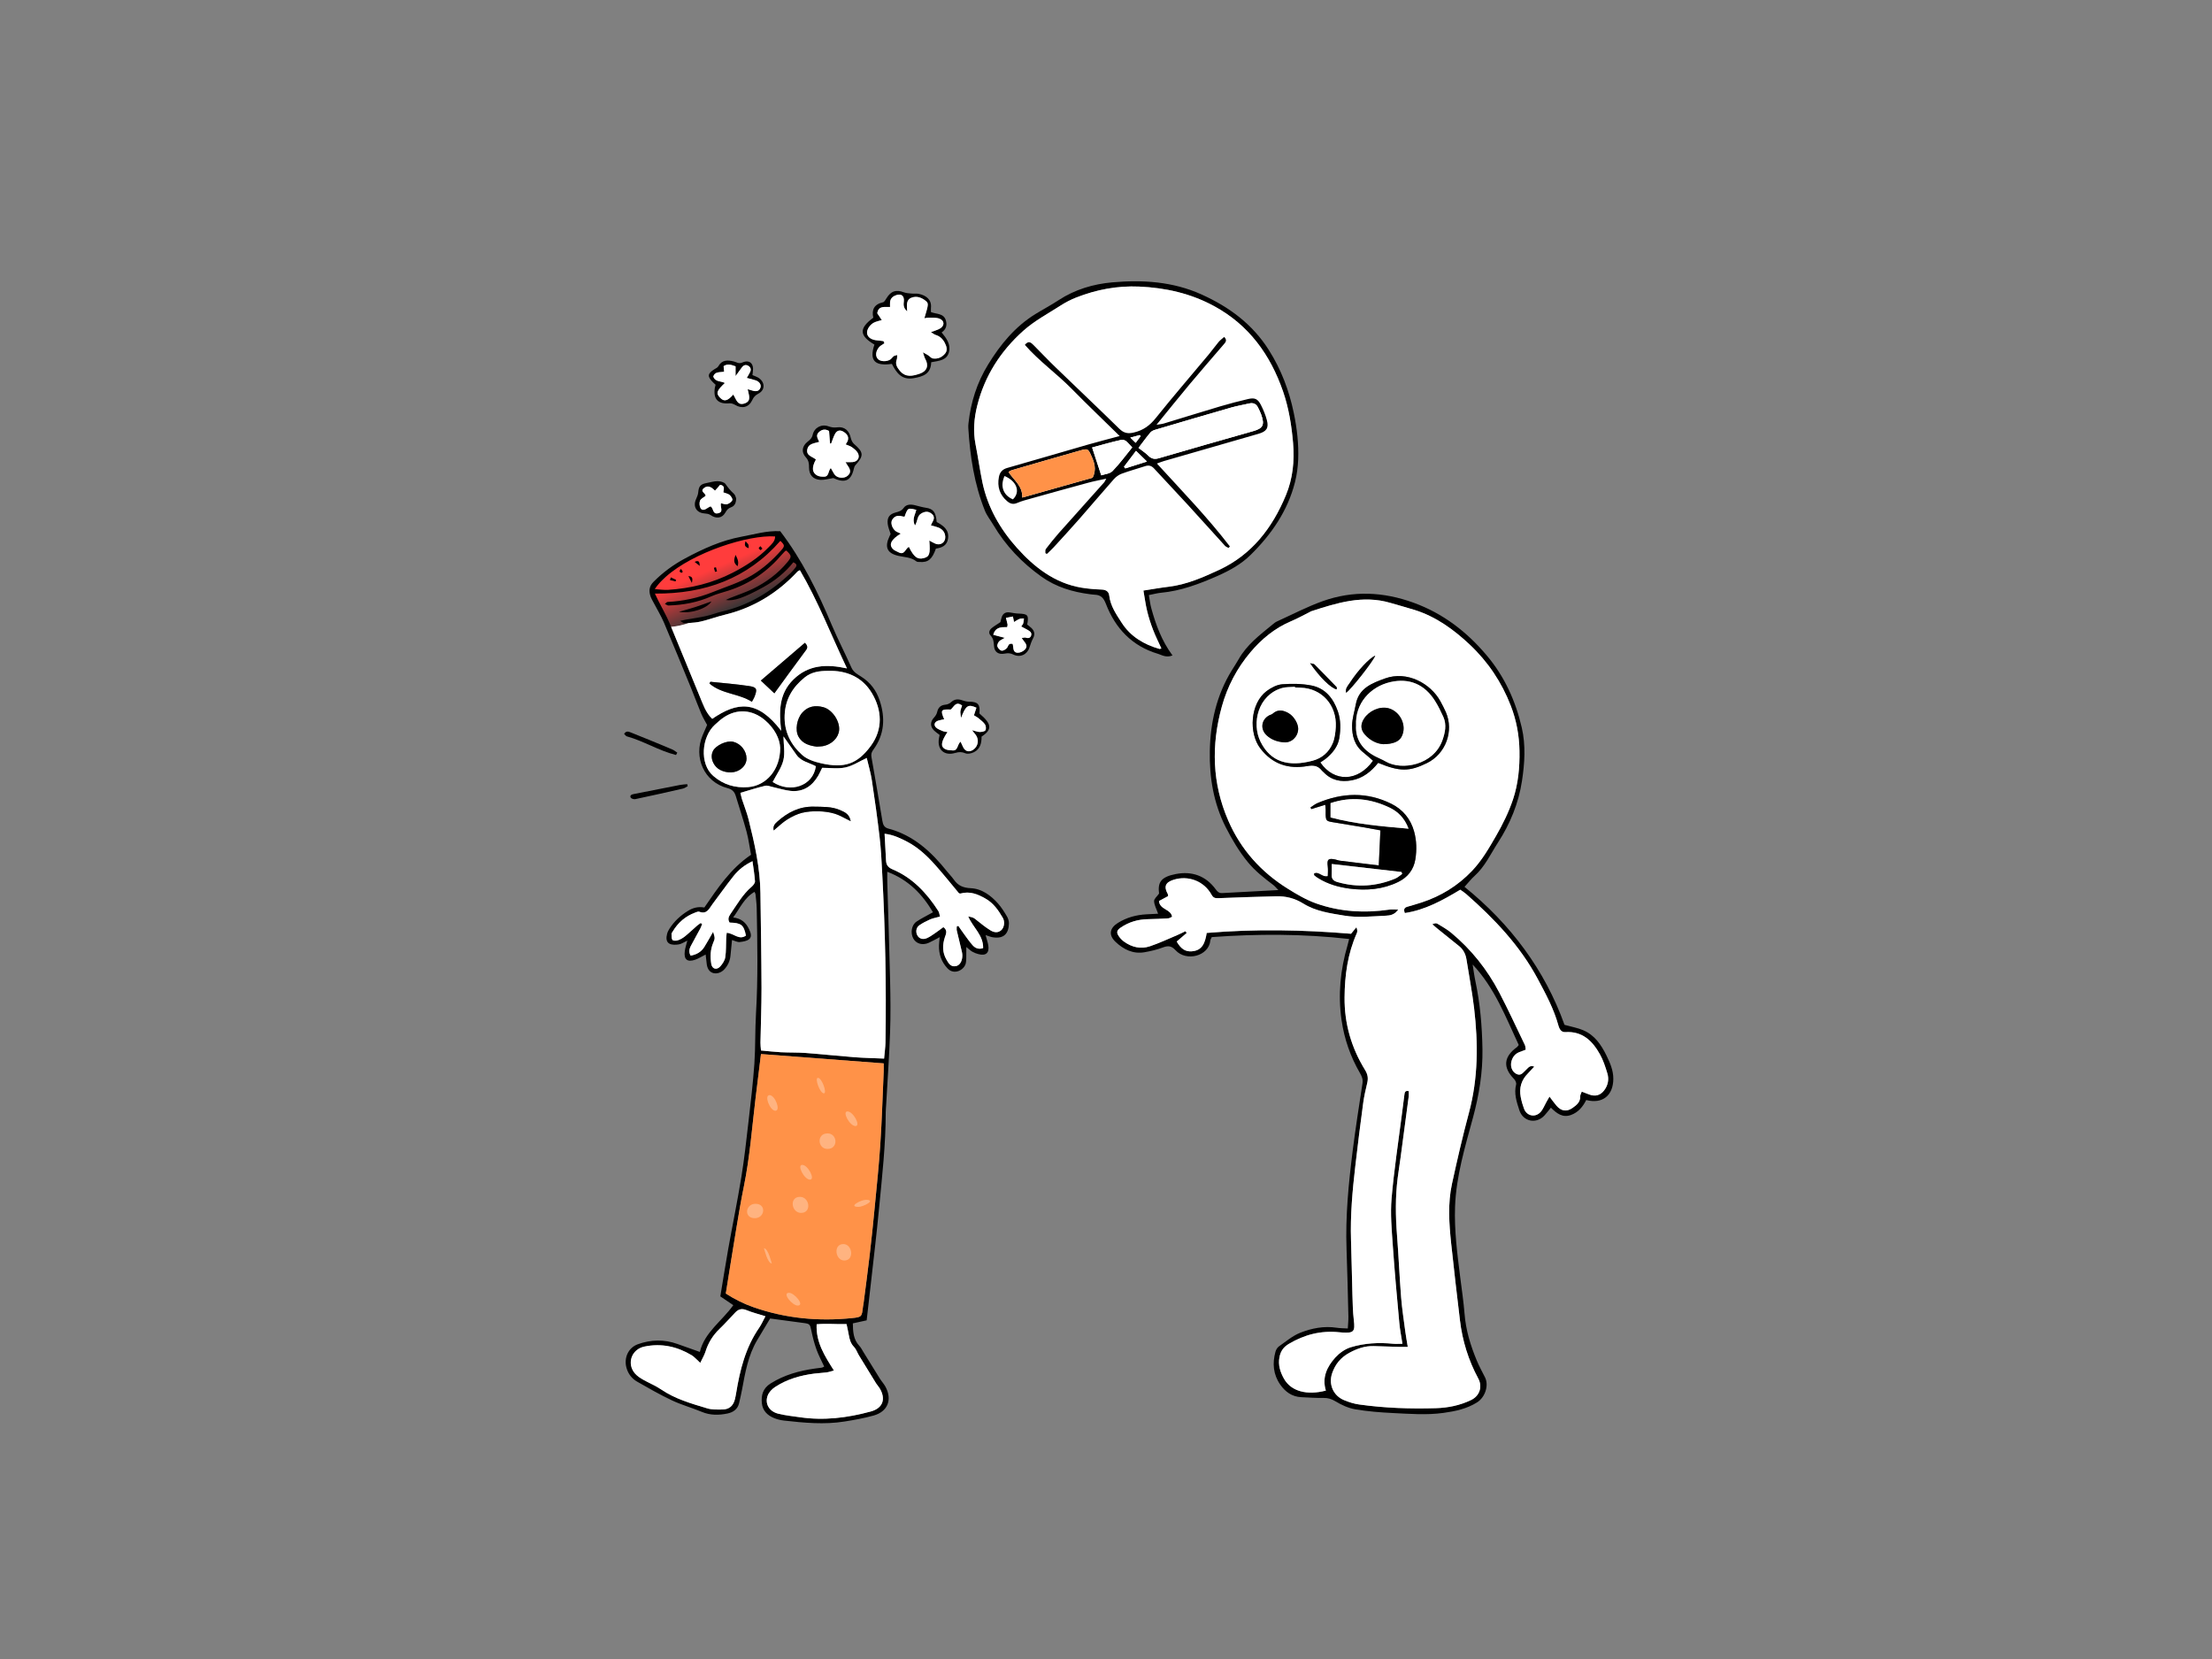 <?xml version="1.0" encoding="utf-8"?>
<!-- Generator: Adobe Illustrator 17.0.0, SVG Export Plug-In . SVG Version: 6.00 Build 0)  -->
<!DOCTYPE svg PUBLIC "-//W3C//DTD SVG 1.1//EN" "http://www.w3.org/Graphics/SVG/1.1/DTD/svg11.dtd">
<svg version="1.1" id="Layer_1" xmlns="http://www.w3.org/2000/svg" xmlns:xlink="http://www.w3.org/1999/xlink" x="0px" y="0px"
	 width="800px" height="600px" viewBox="0 0 800 600" enable-background="new 0 0 800 600" xml:space="preserve">
<rect x="0" y="0" width="800" height="600" fill="#808080" stroke="none"/>
<g>
	<linearGradient id="SVGID_1_" gradientUnits="userSpaceOnUse" x1="257.405" y1="198.131" x2="266.717" y2="219.434">
		<stop  offset="0" style="stop-color:#FF3C3C"/>
		<stop  offset="0.303" style="stop-color:#FF3C3C"/>
		<stop  offset="1" style="stop-color:#393536"/>
	</linearGradient>
	<path fill="url(#SVGID_1_)" d="M288.888,205.867c-1.985,0.434-3.671,2.778-5.197,3.994c-1.439,1.153-2.753,2.369-4.105,3.597
		c-2.121,1.935-5.172,4.254-7.913,5.159c-1.835,0.62-3.634,1.426-5.482,2.009c-1.389,0.447-2.778,0.236-4.18,0.608
		c-1.625,0.422-3.101,1.154-4.688,1.687c-1.277,0.409-2.443,0.521-3.696,0.707c-1.488,0.595-2.977,1.178-4.49,1.686
		c-2.083,0.695-4.204,1.228-6.424,1.389c-0.385,0.037-0.794,0.049-1.191,0.049c-0.794,0.012-0.794-1.191-0.037-1.24
		c-1.836-2.183-1.513-5.916-3.684-7.987c-0.992-0.942-2.344-2.48-1.935-3.994c0.421-1.513,2.257-2.617,3.634-3.708
		c0.385-0.298,0.732-0.595,1.005-0.893c0.099-0.112,0.186-0.211,0.273-0.31c2.021-2.307,3.708-4.328,6.362-5.978
		c2.952-1.848,5.99-2.257,9.104-3.745c2.902-1.389,5.531-2.356,8.657-3.162c1.377-0.36,2.741-0.707,4.167-0.893
		c0.781-0.112,1.625-0.099,2.468-0.124c0.012-0.174,0.099-0.347,0.298-0.447c1.674-0.843,3.386-0.409,5.184-0.62
		c1.29-0.161,3.684-1.451,4.899-0.26c1.464,1.414,2.208,3.584,3.274,5.296c1.302,2.071,2.679,3.932,3.869,6.09
		c0.012,0,0,0.012,0.012,0.025C289.422,205.086,289.459,205.743,288.888,205.867z"/>
	<path d="M364.183,331.441c-0.955-1.612-1.96-3.237-3.2-4.638c-2.629-2.964-5.904-5.383-9.835-5.569
		c-2.815-0.136-4.651-0.918-6.164-3.088c-0.744-1.054-1.662-1.972-2.468-2.977c-5.668-7.094-12.13-13.085-21.208-15.491
		c-1.501-0.397-1.96-1.389-2.183-2.778c-1.278-7.714-2.592-15.416-3.956-23.118c-0.198-1.104,0.087-1.823,0.719-2.691
		c4.018-5.494,4.341-11.497,2.245-17.773c-1.191-3.609-3.324-6.449-6.561-8.533c-1.364-0.881-2.877-1.612-3.646-3.349
		c-2.282-5.159-4.899-10.17-7.094-15.366c-5.035-11.981-10.728-23.577-18.653-33.958c-4.812-0.26-9.364,1.141-14.039,1.997
		c-7.342,1.364-13.953,4.403-20.427,7.876c-4.204,2.257-8.024,5.06-11.41,8.496c-1.476,1.501-1.649,3.076-1.141,4.862
		c0.236,0.856,0.707,1.637,1.116,2.418c1.277,2.468,2.753,4.837,3.845,7.392c3.373,7.925,6.611,15.912,9.885,23.875
		c1.228,3.026,2.356,6.102,3.622,9.116c0.608,1.439,1.451,2.791,2.109,4.031c-0.608,1.414-1.141,2.592-1.637,3.771
		c-3.336,7.938,0.496,16.88,9.017,19.087c1.674,0.434,2.518,1.29,2.989,2.865c1.265,4.266,2.716,8.496,3.87,12.787
		c0.769,2.828,1.128,5.767,1.637,8.446c-7.503,5.085-12.105,12.167-16.88,19.075c-2.208-0.397-4.093,0.099-5.841,1.166
		c-2.741,1.674-5.06,3.808-6.797,6.536c-0.36,0.571-0.682,1.215-0.844,1.873c-0.335,1.302-0.397,2.815,0.856,3.497
		c0.918,0.496,2.257,0.446,3.361,0.273c0.967-0.149,1.873-0.794,3.113-1.377c-0.385,1.538-0.769,2.642-0.918,3.795
		c-0.409,3.026,0.893,4.118,3.783,3.113c1.277-0.446,2.443-1.215,3.758-1.873c0.149,1.327,0.261,2.493,0.422,3.646
		c0.583,3.857,4.254,3.845,6.214,1.836c1.439-1.476,2.208-3.249,2.369-5.308c0.149-1.736,0.335-3.473,0.533-5.42
		c1.104,0.322,1.972,0.819,2.766,0.732c1.215-0.136,2.691-0.347,3.51-1.104c1.005-0.93,0.447-2.369-0.136-3.597
		c-1.092-2.282-2.729-3.832-5.718-4.192c2.493-3.423,4.018-7.119,7.727-9.265c0.174,0.434,0.335,0.682,0.36,0.93
		c0.161,1.674,0.384,3.349,0.422,5.035c0.248,12.675,0.496,25.363-0.26,38.038c-0.36,6.04-0.174,12.105-0.583,18.12
		c-0.484,6.921-1.302,13.816-2.096,20.712c-0.781,6.784-1.525,13.593-2.617,20.328c-1.414,8.707-3.2,17.351-4.75,26.02
		c-0.98,5.531-1.848,11.075-2.853,17.128c1.29,0.881,2.964,2.009,4.688,3.175c-4.093,5.792-10.393,9.773-12.092,16.917
		c-2.964-1.054-5.556-1.972-8.136-2.89c-4.775-1.712-9.562-1.588-14.275,0.099c-3.46,1.24-5.11,4.911-4.142,8.483
		c0.608,2.232,1.947,3.956,3.882,5.06c4.118,2.356,8.248,4.725,12.539,6.747c3.485,1.65,7.243,2.679,10.815,4.167
		c3.076,1.29,6.189,1.253,9.327,0.595c2.046-0.434,3.671-1.525,4.18-3.746c0.372-1.637,0.769-3.274,1.067-4.911
		c1.141-6.139,2.195-12.303,5.432-17.797c1.6-2.704,3.225-5.395,4.725-7.9c4.279,0.571,8.198,1.116,12.117,1.625
		c2.22,0.285,2.307,0.471,2.778,2.704c0.471,2.307,1.054,4.614,1.848,6.821c0.757,2.133,1.848,4.142,2.815,6.238
		c-0.31,0.149-0.558,0.335-0.831,0.384c-0.881,0.136-1.774,0.211-2.654,0.347c-5.631,0.806-11.001,2.294-15.912,5.383
		c-2.791,1.774-3.435,4.217-3.15,7.131c0.273,2.753,2.046,4.44,4.502,5.42c1.092,0.434,2.282,0.719,3.448,0.856
		c7.305,0.819,14.622,1.526,21.94,0.347c3.522-0.558,7.045-1.191,10.48-2.146c5.159-1.414,6.871-5.742,4.329-10.455
		c-0.571-1.042-1.402-1.922-2.034-2.927c-1.997-3.187-3.956-6.387-5.928-9.575c-0.471-0.744-0.843-1.588-1.439-2.208
		c-2.257-2.369-2.344-5.234-2.394-8.186c1.91-0.422,3.522-0.769,4.998-1.091c0.533-4.639,1.029-8.955,1.513-13.271
		c1.004-9.054,2.108-18.108,2.964-27.174c1.104-11.547,2.418-23.069,2.418-34.69c0-0.893,0.099-1.786,0.149-2.679
		c0.496-8.806,1.116-17.599,1.426-26.417c0.223-6.139,0.149-12.291,0.013-18.43c-0.273-11.894-0.682-23.788-1.017-35.682
		c-0.037-1.129-0.012-2.27-0.012-3.894c7.838,2.989,12.712,8.21,16.532,14.647c-2.183,1.228-4.142,2.17-5.928,3.361
		c-1.823,1.203-2.294,4.105-1.203,6.114c1.067,1.947,3.361,2.604,5.68,1.538c1.24-0.558,2.406-1.24,3.882-1.997
		c-0.111,1.191-0.236,2.059-0.26,2.939c-0.087,3.212,0.868,6.015,3.125,8.384c2.344,2.48,6.015,0.583,6.573-1.91
		c0.223-1.042,0.149-2.17,0.173-3.249c0.025-0.732,0.012-1.464,0.012-2.617c0.98,0.781,1.538,1.339,2.195,1.712
		c0.67,0.384,1.439,0.67,2.195,0.868c2.716,0.719,4.018-0.459,3.547-3.212c-0.186-1.129-0.571-2.208-0.967-3.671
		c1.079,0.347,1.786,0.657,2.53,0.781c4.229,0.707,5.829-1.488,5.916-4.998C364.903,333.128,364.617,332.173,364.183,331.441z
		 M315.293,250.615c3.721,6.164,4.068,13.109-0.298,19.075c-4.936,6.747-9.723,8.21-17.922,6.387
		c-2.443-0.546-5.147-1.414-6.945-3.026c-4.167-3.721-6.586-8.521-6.35-14.387c0.223-5.755,2.89-10.145,7.255-13.667
		c2.468-1.985,5.37-2.381,8.434-2.369C306.177,242.404,311.858,244.897,315.293,250.615z M283.357,266.329
		c1.575,2.232,3.138,4.477,4.725,6.71c1.712,2.406,4.651,2.803,6.983,4.08c-0.98,7.119-9.178,9.922-15.615,5.693
		c1.352-2.629,3.2-5.11,3.87-7.876C283.964,272.27,283.394,269.318,283.357,266.329z M240.779,208.62
		c10.034-8.942,29.865-15.243,39.551-14.61c0.012,1.798-1.29,2.815-2.344,3.919c-3.746,3.907-8.272,6.759-13.023,9.215
		c-7.293,3.758-15.143,5.668-23.329,6.189c-1.513,0.087-3.063-0.161-4.824-0.273c0.731-1.116,1.637-2.195,2.691-3.237
		C239.911,209.402,240.333,209.005,240.779,208.62z M253.045,251.805c-3.473-8.347-6.834-16.756-10.331-25.102
		c-0.174-0.422-0.347-0.843-0.521-1.265c-1.191-2.815-2.741-5.482-4.13-8.235c-0.372-0.757-0.732-1.526-1.203-2.518
		c18.083,0.112,33.437-5.42,45.368-19.075c1.588,1.538,1.699,1.86,0.298,3.435c-3.101,3.51-6.586,6.623-10.604,9.029
		c-4.415,2.654-9.364,4.13-14.114,6.052c-5.321,2.146-10.753,3.299-16.421,3.585c-0.236,0.012-0.459,0.347-0.918,0.707
		c0.533,0.248,0.918,0.583,1.29,0.571c5.395-0.161,10.604-1.141,15.577-3.349c1.96-0.868,4.08-1.364,6.139-2.034
		c7.751-2.493,14.163-6.97,19.41-13.159c0.322-0.372,0.645-0.744,1.005-1.091c0.124-0.124,0.347-0.161,0.521-0.236
		c1.898,1.835,1.985,2.208,0.434,4.105c-3.448,4.204-7.739,7.38-12.589,9.748c-2.666,1.29-5.507,2.22-8.26,3.324
		c-0.422,0.161-0.831,0.385-1.513,0.707c2.89,0.484,6.586-0.794,13.593-4.651c4.18-2.294,7.863-5.259,10.852-8.992
		c1.042,0.446,1.451,1.005,0.806,1.86c-0.533,0.707-1.129,1.377-1.761,1.997c-7.069,6.784-15.181,11.72-24.817,13.94
		c-1.935,0.446-3.783,1.215-5.718,1.637c-2.406,0.534-4.862,0.868-7.28,1.29c-0.546,0.087-1.067,0.223-2.195,0.459
		c0.868,0.484,1.24,0.893,1.588,0.868c0.533-0.037,1.067-0.062,1.588-0.099c1.451-0.087,2.89-0.198,4.291-0.521
		c2.89-0.657,5.693-1.736,8.582-2.431c10.431-2.505,19.162-7.838,26.43-15.665c0.137-0.136,0.335-0.198,0.843-0.484
		c6.561,11.162,11.199,23.217,17.029,35.52c-7.503-1.637-13.953-1.277-19.335,3.981c-5.42,5.296-5.221,11.832-4.453,18.579
		c-8.62-11.274-15.838-10.542-24.941-4.316C255.216,257.734,254.248,254.695,253.045,251.805z M257.969,280.629
		c-5.135-4.452-4.142-14.213,0.533-18.467c1.017-0.918,2.021-1.86,3.15-2.629c4.874-3.349,10.455-2.915,14.97,0.905
		c3.535,3.001,5.408,6.735,5.544,10.083c0.012,7.789-4.973,13.618-11.559,14.151C265.969,285.044,261.677,283.841,257.969,280.629z
		 M271.897,320.639c-3.311,2.815-5.395,6.561-7.801,10.058c-0.695,0.992-0.893,1.947-0.223,2.964
		c4.242,0.124,5.11,0.819,5.903,4.701c-2.48,1.786-4.353-0.819-6.945-1.005c-0.075,0.707-0.174,1.401-0.199,2.108
		c-0.099,2.257,0.012,4.539-0.335,6.759c-0.186,1.178-0.992,2.394-1.823,3.311c-1.29,1.414-2.952,0.93-3.249-0.967
		c-0.397-2.555-0.335-5.122,0.719-7.59c0.719-1.687,0.645-1.712-0.037-3.969c-1.253,2.17-2.17,3.87-3.188,5.494
		c-1.116,1.761-2.766,2.729-4.936,3.125c-0.707-1.191-0.558-2.319,0-3.386c1.141-2.183,2.369-4.316,3.522-6.499
		c0.261-0.484,0.422-1.042,0.633-1.563c-0.174-0.112-0.347-0.236-0.521-0.347c-0.434,0.31-0.893,0.583-1.29,0.93
		c-1.488,1.302-2.914,2.679-4.452,3.919c-0.757,0.608-1.662,1.116-2.58,1.414c-0.583,0.198-1.637,0.186-1.898-0.161
		c-0.385-0.533-0.298-1.426-0.335-2.183c0-0.248,0.236-0.533,0.384-0.781c1.935-3.274,4.651-5.631,8.223-6.945
		c0.459-0.174,1.054-0.434,1.439-0.285c2.791,1.079,3.597-1.203,4.787-2.778c2.567-3.386,4.998-6.871,7.653-10.195
		c1.724-2.146,3.869-3.907,6.797-5.308c0.347,2.592,0.756,4.911,0.905,7.255C273.088,319.337,272.443,320.168,271.897,320.639z
		 M274.551,480.221c-4.911,7.119-6.945,15.243-8.309,23.602c-0.124,0.781-0.285,1.55-0.472,2.319
		c-0.583,2.294-2.083,3.597-4.452,3.622c-1.86,0.012-3.832,0.112-5.569-0.422c-5.767-1.736-11.596-3.373-16.681-6.859
		c-2.034-1.377-4.378-2.307-6.524-3.535c-1.017-0.583-2.046-1.265-2.828-2.133c-3.187-3.584-1.339-8.843,3.336-9.81
		c6.139-1.277,11.807-0.037,17.091,3.125c0.98,0.595,1.749,1.538,3.113,2.766c0.769-1.6,1.488-2.778,1.885-4.043
		c0.992-3.2,2.667-5.916,5.085-8.235c1.997-1.91,3.832-4.006,5.755-6.003c1.141-1.178,2.369-1.464,3.994-0.794
		c2.096,0.868,4.316,1.414,6.858,2.22C276.014,477.542,275.407,478.968,274.551,480.221z M308.881,487.154
		c0.794,0.819,1.154,2.046,1.774,3.051c2.046,3.386,4.117,6.747,6.201,10.108c0.36,0.583,0.856,1.091,1.228,1.674
		c2.419,3.932,1.265,7.305-3.187,8.508c-8.384,2.282-16.905,3.349-25.586,2.071c-2.654-0.384-5.333-0.645-7.913-1.302
		c-3.262-0.831-4.874-3.671-3.733-6.586c0.459-1.191,1.55-2.319,2.642-3.039c4.304-2.828,9.141-4.217,14.213-4.862
		c1.476-0.186,2.964-0.236,4.44-0.434c0.732-0.087,1.439-0.36,2.63-0.682c-3.373-5.358-6.536-10.207-6.239-16.718
		c3.51-0.347,7.02,0.025,10.815-0.062c0.285,1.377,0.608,2.691,0.831,4.018C307.281,484.475,307.665,485.926,308.881,487.154z
		 M319.597,387.674c-0.385,8.707-0.645,17.425-1.216,26.132c-0.496,7.603-1.29,15.193-2.022,22.783
		c-0.558,5.817-1.153,11.633-1.836,17.438c-0.67,5.804-1.463,11.596-2.208,17.388c-0.05,0.384-0.149,0.781-0.198,1.166
		c-0.422,3.622-0.409,3.758-3.87,4.118c-12.191,1.265-24.135,0.136-35.756-3.932c-3.473-1.215-6.722-2.828-9.996-4.936
		c1.29-7.987,2.53-15.875,3.845-23.763c0.831-4.973,1.662-9.959,2.679-14.908c2.17-10.604,2.964-21.369,4.254-32.073
		c0.633-5.197,1.277-10.381,1.947-15.875c14.796,1.129,29.406,2.245,44.388,3.373C319.609,385.776,319.646,386.731,319.597,387.674z
		 M320.242,377.058c-0.037,1.761-0.298,3.522-0.496,5.792c-3.77-0.161-7.218-0.223-10.641-0.484
		c-5.928-0.459-11.844-1.104-17.773-1.55c-2.952-0.211-5.941-0.112-8.905-0.26c-2.344-0.124-4.676-0.409-7.206-0.633
		c-0.087-1.191-0.211-2.046-0.186-2.902c0.112-6.536,0.397-13.072,0.384-19.608c-0.037-11.485-0.248-22.982-0.397-34.466
		c-0.124-9.079-2.109-17.859-4.291-26.603c-0.608-2.48-1.612-4.887-2.394-7.33c-0.26-0.831-0.409-1.687-0.558-2.27
		c3.15-0.918,6.027-1.86,8.955-2.555c0.856-0.198,1.885,0.273,2.828,0.471c2.108,0.459,4.192,1.141,6.338,1.377
		c4.54,0.484,7.789-1.662,10.034-5.507c0.484-0.843,0.881-1.761,1.414-2.84c2.716,0,5.656,0.446,8.372-0.124
		c2.592-0.546,4.973-2.146,7.752-3.435c0.633,2.729,1.439,5.37,1.848,8.074c1.042,6.846,2.009,13.717,2.803,20.6
		c0.508,4.328,0.719,8.682,0.943,13.035C320.155,336.229,320.589,356.631,320.242,377.058z M362.149,336.378
		c-1.216,1.129-2.679,0.856-3.87,0.136c-1.749-1.067-3.373-2.369-4.986-3.671c-1.141-0.918-1.091-0.992-3.125-1.414
		c1.687,3.994,5.519,6.772,5.395,11.46c-1.575,0.57-2.84,0.037-3.783-1.005c-1.178-1.315-2.183-2.791-3.225-4.217
		c-0.682-0.918-1.315-1.873-1.959-2.803c-0.186,0.062-0.384,0.136-0.57,0.198c0,0.496-0.099,1.005,0.012,1.476
		c0.595,2.604,1.24,5.184,1.86,7.776c0.087,0.384,0.136,0.781,0.149,1.178c0.012,2.108-0.93,3.696-2.431,3.944
		c-1.885,0.31-2.617-1.178-3.336-2.418c-1.488-2.555-1.464-5.271-0.558-8.037c0.397-1.191,1.104-2.456-0.533-3.671
		c-1.005,0.732-2.071,1.55-3.188,2.307c-0.893,0.608-1.786,1.253-2.778,1.674c-1.414,0.633-2.728,0.211-3.386-0.893
		c-0.744-1.215-0.57-2.89,0.62-3.733c1.191-0.843,2.53-1.526,3.87-2.121c1.066-0.459,2.245-0.67,3.634-1.054
		c-0.223-0.781-0.26-1.488-0.595-1.997c-4.192-6.524-9.339-12.043-16.644-15.119c-1.501-0.645-2.183-1.538-2.27-3.076
		c-0.174-3.138-0.347-6.276-0.533-9.761c3.051,0.347,5.618,1.55,8.111,2.853c3.994,2.084,7.268,5.147,10.232,8.483
		c2.89,3.249,5.606,6.648,8.533,10.158c0.037,0,0.36,0.198,0.595,0.124c3.336-0.93,6.189,0.211,9.029,1.836
		c2.89,1.65,4.676,4.217,6.263,6.97C363.501,333.364,363.204,335.398,362.149,336.378z"/>
	<path fill="#FFFFFF" d="M276.833,476.041c-0.819,1.501-1.426,2.927-2.282,4.18c-4.911,7.119-6.945,15.243-8.309,23.602
		c-0.124,0.781-0.285,1.55-0.472,2.319c-0.583,2.294-2.083,3.597-4.452,3.622c-1.86,0.012-3.832,0.112-5.569-0.422
		c-5.767-1.736-11.596-3.373-16.681-6.859c-2.034-1.377-4.378-2.307-6.524-3.535c-1.017-0.583-2.046-1.265-2.828-2.133
		c-3.187-3.584-1.339-8.843,3.336-9.81c6.139-1.277,11.807-0.037,17.091,3.125c0.98,0.595,1.749,1.538,3.113,2.766
		c0.769-1.6,1.488-2.778,1.885-4.043c0.992-3.2,2.667-5.916,5.085-8.235c1.997-1.91,3.832-4.006,5.755-6.003
		c1.141-1.178,2.369-1.464,3.994-0.794C272.071,474.689,274.291,475.235,276.833,476.041z"/>
	<path fill="#FFFFFF" d="M314.896,510.495c-8.384,2.282-16.905,3.349-25.586,2.071c-2.654-0.384-5.333-0.645-7.913-1.302
		c-3.262-0.831-4.874-3.671-3.733-6.586c0.459-1.191,1.55-2.319,2.642-3.039c4.304-2.828,9.141-4.217,14.213-4.862
		c1.476-0.186,2.964-0.236,4.44-0.434c0.732-0.087,1.439-0.36,2.63-0.682c-3.373-5.358-6.536-10.207-6.239-16.718
		c3.51-0.347,7.02,0.025,10.815-0.062c0.285,1.377,0.608,2.691,0.831,4.018c0.285,1.575,0.67,3.026,1.885,4.254
		c0.794,0.819,1.154,2.046,1.774,3.051c2.046,3.386,4.117,6.747,6.201,10.108c0.36,0.583,0.856,1.091,1.228,1.674
		C320.502,505.919,319.349,509.292,314.896,510.495z"/>
	<path fill="#FFFFFF" d="M273.05,318.717c0.037,0.62-0.608,1.451-1.153,1.922c-3.311,2.815-5.395,6.561-7.801,10.058
		c-0.695,0.992-0.893,1.947-0.223,2.964c4.242,0.124,5.11,0.819,5.903,4.701c-2.48,1.786-4.353-0.819-6.945-1.005
		c-0.075,0.707-0.174,1.401-0.199,2.108c-0.099,2.257,0.012,4.539-0.335,6.759c-0.186,1.178-0.992,2.394-1.823,3.311
		c-1.29,1.414-2.952,0.93-3.249-0.967c-0.397-2.555-0.335-5.122,0.719-7.59c0.719-1.687,0.645-1.712-0.037-3.969
		c-1.253,2.17-2.17,3.87-3.188,5.494c-1.116,1.761-2.766,2.729-4.936,3.125c-0.707-1.191-0.558-2.319,0-3.386
		c1.141-2.183,2.369-4.316,3.522-6.499c0.261-0.484,0.422-1.042,0.633-1.563c-0.174-0.112-0.347-0.236-0.521-0.347
		c-0.434,0.31-0.893,0.583-1.29,0.93c-1.488,1.302-2.914,2.679-4.452,3.919c-0.757,0.608-1.662,1.116-2.58,1.414
		c-0.583,0.198-1.637,0.186-1.898-0.161c-0.385-0.533-0.298-1.426-0.335-2.183c0-0.248,0.236-0.533,0.384-0.781
		c1.935-3.274,4.651-5.631,8.223-6.945c0.459-0.174,1.054-0.434,1.439-0.285c2.791,1.079,3.597-1.203,4.787-2.778
		c2.567-3.386,4.998-6.871,7.653-10.195c1.724-2.146,3.869-3.907,6.797-5.308C272.492,314.053,272.901,316.372,273.05,318.717z"/>
	<path fill="#FFFFFF" d="M362.149,336.378c-1.216,1.129-2.679,0.856-3.87,0.136c-1.749-1.067-3.373-2.369-4.986-3.671
		c-1.141-0.918-1.091-0.992-3.125-1.414c1.687,3.994,5.519,6.772,5.395,11.46c-1.575,0.57-2.84,0.037-3.783-1.005
		c-1.178-1.315-2.183-2.791-3.225-4.217c-0.682-0.918-1.315-1.873-1.959-2.803c-0.186,0.062-0.384,0.136-0.57,0.198
		c0,0.496-0.099,1.005,0.012,1.476c0.595,2.604,1.24,5.184,1.86,7.776c0.087,0.384,0.136,0.781,0.149,1.178
		c0.012,2.108-0.93,3.696-2.431,3.944c-1.885,0.31-2.617-1.178-3.336-2.418c-1.488-2.555-1.464-5.271-0.558-8.037
		c0.397-1.191,1.104-2.456-0.533-3.671c-1.005,0.732-2.071,1.55-3.188,2.307c-0.893,0.608-1.786,1.253-2.778,1.674
		c-1.414,0.633-2.728,0.211-3.386-0.893c-0.744-1.215-0.57-2.89,0.62-3.733c1.191-0.843,2.53-1.526,3.87-2.121
		c1.066-0.459,2.245-0.67,3.634-1.054c-0.223-0.781-0.26-1.488-0.595-1.997c-4.192-6.524-9.339-12.043-16.644-15.119
		c-1.501-0.645-2.183-1.538-2.27-3.076c-0.174-3.138-0.347-6.276-0.533-9.761c3.051,0.347,5.618,1.55,8.111,2.853
		c3.994,2.084,7.268,5.147,10.232,8.483c2.89,3.249,5.606,6.648,8.533,10.158c0.037,0,0.36,0.198,0.595,0.124
		c3.336-0.93,6.189,0.211,9.029,1.836c2.89,1.65,4.676,4.217,6.263,6.97C363.501,333.364,363.204,335.398,362.149,336.378z"/>
	<path fill="#FFFFFF" d="M295.065,277.119c-0.98,7.119-9.178,9.922-15.615,5.693c1.352-2.629,3.2-5.11,3.87-7.876
		c0.645-2.667,0.074-5.618,0.037-8.607c1.575,2.232,3.138,4.477,4.725,6.71C289.794,275.445,292.733,275.841,295.065,277.119z"/>
	<path fill="#FFFFFF" d="M319.063,315.839c-0.223-4.353-0.434-8.707-0.943-13.035c-0.794-6.883-1.761-13.754-2.803-20.6
		c-0.409-2.704-1.215-5.345-1.848-8.074c-2.778,1.29-5.159,2.89-7.752,3.435c-2.716,0.57-5.655,0.124-8.372,0.124
		c-0.533,1.079-0.93,1.997-1.414,2.84c-2.245,3.845-5.494,5.99-10.034,5.507c-2.146-0.236-4.229-0.918-6.338-1.377
		c-0.943-0.198-1.972-0.67-2.828-0.471c-2.927,0.695-5.804,1.637-8.955,2.555c0.149,0.583,0.298,1.439,0.558,2.27
		c0.781,2.443,1.786,4.849,2.394,7.33c2.183,8.744,4.167,17.525,4.291,26.603c0.149,11.485,0.36,22.982,0.397,34.466
		c0.012,6.536-0.273,13.072-0.384,19.608c-0.025,0.856,0.099,1.712,0.186,2.902c2.53,0.223,4.862,0.509,7.206,0.633
		c2.964,0.149,5.953,0.05,8.905,0.26c5.928,0.447,11.844,1.091,17.773,1.55c3.423,0.26,6.871,0.322,10.641,0.484
		c0.198-2.27,0.459-4.031,0.496-5.792C320.589,356.631,320.155,336.229,319.063,315.839z M301.948,294.296
		c-1.86-0.57-3.857-0.831-5.804-0.881c-2.046-0.05-4.167,0.062-6.127,0.558c-1.873,0.484-3.708,1.401-5.358,2.443
		c-1.687,1.054-3.125,2.505-4.824,3.907c-0.384-1.6,0.521-2.48,1.352-3.212c3.721-3.324,7.975-5.482,13.109-5.37
		c3.237,0.074,6.536-0.099,9.612,1.277c1.588,0.707,3.25,1.352,3.758,3.969C305.495,295.946,303.796,294.867,301.948,294.296z"/>
	<path fill="#FFFFFF" d="M315.293,250.615c-3.435-5.718-9.116-8.211-15.826-7.987c-3.063-0.012-5.966,0.384-8.434,2.369
		c-4.366,3.522-7.032,7.912-7.255,13.667c-0.236,5.866,2.183,10.666,6.35,14.387c1.798,1.612,4.502,2.48,6.945,3.026
		c8.198,1.823,12.985,0.36,17.922-6.387C319.361,263.724,319.014,256.779,315.293,250.615z M303.486,264.009
		c-0.211,2.803-2.642,5.246-5.891,5.854c-0.583,0.099-1.191,0.099-2.195,0.174c-2.406-0.322-5.122-0.918-6.635-3.671
		c-1.278-2.344-0.571-6.437,1.401-8.644c2.084-2.332,4.75-2.741,7.628-1.947C300.968,256.642,303.734,260.723,303.486,264.009z"/>
	<path fill="#FFFFFF" d="M276.622,260.438c-4.514-3.82-10.095-4.254-14.97-0.905c-1.129,0.769-2.133,1.711-3.15,2.629
		c-4.676,4.254-5.668,14.015-0.533,18.467c3.708,3.212,8,4.415,12.638,4.043c6.586-0.533,11.571-6.362,11.559-14.151
		C282.03,267.172,280.157,263.439,276.622,260.438z M266.427,278.954c-2.394,0.905-5.755,0.186-7.417-1.588
		c-1.588-1.712-2.046-3.944-1.178-5.717c1.017-2.096,5.036-3.944,7.355-3.373c2.704,0.657,4.787,3.262,4.812,6.052
		C270.024,276.288,268.61,278.123,266.427,278.954z"/>
	<path fill="#FFFFFF" d="M289.285,206.214c-0.509,0.285-0.707,0.347-0.843,0.484c-7.268,7.826-15.999,13.159-26.43,15.665
		c-2.89,0.694-5.693,1.773-8.582,2.431c-1.401,0.322-2.84,0.434-4.291,0.521c-2.083,0.695-4.204,1.228-6.424,1.389
		c3.497,8.347,6.858,16.756,10.331,25.102c1.203,2.89,2.17,5.928,4.54,8.173c9.103-6.226,16.321-6.958,24.941,4.316
		c-0.769-6.747-0.967-13.283,4.453-18.579c5.383-5.259,11.832-5.618,19.335-3.981C300.484,229.432,295.846,217.376,289.285,206.214z
		 M272.864,252.041c-0.211,0.521-0.521,1.005-0.93,1.761c-4.849-3.051-10.951-2.778-15.354-6.61c0.186-0.31,0.298-0.62,0.372-0.62
		c4.589,0.471,9.19,0.843,13.754,1.513C273.757,248.519,273.981,249.164,272.864,252.041z M291.071,235.695
		c-1.91,2.641-3.87,5.246-5.792,7.875c-1.674,2.282-3.336,4.577-5.221,7.181c-1.55-1.463-3.076-2.902-4.899-4.614
		c2.729-2.344,5.383-4.614,8.037-6.883c2.605-2.245,5.221-4.477,7.9-6.772C292.683,234.033,291.654,234.876,291.071,235.695z"/>
	<path fill="#FF9248" d="M319.591,387.673c-0.384,8.707-0.645,17.425-1.215,26.132c-0.496,7.603-1.29,15.193-2.022,22.783
		c-0.558,5.817-1.153,11.633-1.836,17.438c-0.67,5.804-1.464,11.596-2.208,17.388c-0.05,0.384-0.149,0.781-0.198,1.166
		c-0.422,3.621-0.409,3.758-3.87,4.118c-12.192,1.265-24.135,0.136-35.756-3.932c-3.473-1.215-6.722-2.828-9.996-4.936
		c1.29-7.987,2.53-15.875,3.845-23.763c0.831-4.973,1.662-9.959,2.679-14.908c2.17-10.604,2.964-21.369,4.254-32.073
		c0.633-5.197,1.277-10.381,1.947-15.875c14.796,1.129,29.406,2.245,44.388,3.373C319.603,385.775,319.64,386.73,319.591,387.673z"
		/>
	<path d="M580.992,381.721c-1.898-3.87-4.316-7.441-8.496-9.165c-1.984-0.831-4.142-1.203-6.672-1.91
		c-7.107-19.881-19.559-36.5-36.165-49.907c1.488-1.625,2.456-2.89,3.621-3.932c3.77-3.386,5.829-7.975,8.496-12.105
		c4.403-6.784,7.441-14.201,8.669-22.275c0.98-6.4,1.389-12.899-0.062-19.211c-2.22-9.649-6.226-18.542-12.712-26.206
		c-7.23-8.558-15.726-15.131-26.417-19.025c-11.001-3.993-21.903-4.477-32.854-0.583c-5.655,2.021-11.051,4.849-16.545,7.342
		c-0.62,0.273-1.166,0.744-1.699,1.178c-4.502,3.708-9.202,7.231-12.154,12.452c-0.781,1.377-1.662,2.704-2.493,4.043
		c-5.507,8.942-7.764,18.839-7.962,29.171c-0.186,9.599,1.352,18.951,5.792,27.645c2.257,4.415,4.762,8.657,7.925,12.526
		c2.667,3.274,5.941,5.804,9.252,8.322c0.62,0.484,1.129,1.129,1.823,1.823c-7.082,0.384-13.692,0.719-20.303,1.091
		c-1.141,0.074-1.724-0.496-2.369-1.377c-3.597-4.899-8.595-6.623-14.387-5.519c-5.569,1.067-6.586,3.125-6.09,7.069
		c-0.707,1.017-1.836,1.91-1.798,2.753c0.062,1.439,0.856,2.828,1.451,4.539c-1.401,0.074-2.753,0.136-4.105,0.211
		c-3.733,0.186-7.256,1.129-10.43,3.113c-3.026,1.885-3.448,4.403-0.868,6.846c2.878,2.741,6.338,4.477,10.493,3.758
		c2.232-0.397,4.49-0.918,6.598-1.712c1.898-0.707,3.101-0.67,4.626,0.992c3.845,4.217,12.03,2.158,12.576-3.497
		c0.025-0.372,0.285-0.719,0.521-1.253c16.508-1.203,32.99-1.215,49.684,0.682c-0.248,0.992-0.397,1.65-0.583,2.282
		c-2.605,8.868-3.485,17.859-2.17,27.025c0.992,6.859,3.224,13.271,6.697,19.249c0.657,1.141,1.104,2.208,0.881,3.634
		c-1.24,8.124-2.518,16.235-3.547,24.396c-1.476,11.807-2.654,23.639-2.22,35.583c0.298,8.111,0.471,16.235,0.67,24.358
		c0.025,1.352-0.124,2.716-0.211,4.341c-1.538-0.099-2.803-0.074-4.043-0.273c-4.564-0.695-8.979,0.174-13.122,1.798
		c-2.791,1.091-5.209,3.175-7.714,4.924c-0.595,0.422-1.079,1.215-1.277,1.922c-1.178,4.204-0.831,8.272,1.711,11.919
		c1.823,2.617,4.279,4.403,7.627,4.552c2.667,0.124,5.345,0.322,8.012,0.273c1.649-0.037,2.914,0.384,4.366,1.24
		c2.158,1.302,4.614,2.443,7.069,2.865c4.477,0.769,9.054,1.129,13.593,1.352c6.127,0.298,12.266,0.806,18.393-0.05
		c4.241-0.583,8.409-1.464,12.105-3.783c3.014-1.898,4.341-6.226,2.89-9.091c-1.029-2.022-2.121-4.018-2.989-6.102
		c-2.245-5.407-3.944-10.951-4.403-16.855c-0.36-4.44-1.017-8.855-1.575-13.271c-1.066-8.458-2.17-16.929-1.86-25.487
		c0.397-11.088,3.634-21.655,6.499-32.259c2.183-8.099,3.535-16.297,3.411-24.644c-0.136-8.31-0.831-16.619-2.58-24.78
		c-0.409-1.947-0.645-3.919-0.967-5.879c8.049,8.52,11.981,19.087,16.669,29.096c-0.372,0.459-0.459,0.645-0.62,0.757
		c-4.837,3.46-5.184,7.367-1.104,11.509c0.484,0.471,0.93,1.426,0.781,1.997c-0.831,3.287,0.174,6.288,1.153,9.302
		c1.34,4.167,6.176,5.159,9.141,1.873c0.781-0.856,1.476-1.786,2.282-2.766c2.109,2.096,4.242,3.721,7.231,2.654
		c2.667-0.955,4.328-3.001,5.544-5.42c5.866,1.526,9.761-1.625,9.798-7.64C583.497,387.091,582.282,384.375,580.992,381.721z
		 M580.148,394.371c-1.364,1.774-3.187,2.27-5.283,1.501c-0.881-0.335-1.774-0.682-2.803-1.067
		c-0.261,0.757-0.571,1.203-0.546,1.637c0.087,2.108-1.339,3.249-2.803,4.266c-2.108,1.476-4.093,1.153-5.792-0.831
		c-0.819-0.955-1.538-1.984-2.53-3.274c-0.508,0.893-0.843,1.451-1.153,2.022c-0.682,1.191-1.166,2.567-2.071,3.547
		c-1.922,2.108-4.986,1.463-5.978-1.178c-0.521-1.377-0.93-2.828-1.203-4.279c-0.608-3.225,0.198-6.077,2.555-8.446
		c0.744-0.757,1.439-1.55,2.344-2.518c-1.724-0.633-2.232,0.558-2.989,1.178c-1.017,0.856-1.749,2.344-3.473,1.463
		c-1.55-0.794-2.307-2.667-1.774-4.626c0.422-1.501,1.315-2.654,2.815-3.249c0.719-0.285,1.451-0.546,2.332-0.881
		c-0.112-0.645-0.087-1.253-0.322-1.736c-3.051-6.325-5.99-12.712-9.24-18.939c-4.366-8.347-10.145-15.615-17.413-21.642
		c-1.513-1.253-3.274-2.22-4.961-3.249c-0.422-0.248-1.029-0.198-1.848,0.211c0.633,0.533,1.24,1.079,1.885,1.6
		c2.604,2.108,5.246,4.192,7.838,6.313c1.526,1.253,2.344,2.902,2.642,4.849c0.918,5.866,2.059,11.708,2.753,17.599
		c1.488,12.675,1.488,25.276-1.86,37.765c-2.282,8.508-4.266,17.103-6.139,25.71c-1.563,7.144-1.054,14.412-0.298,21.617
		c0.98,9.265,2.071,18.517,3.175,27.757c0.881,7.441,3.076,14.486,6.635,21.084c1.563,2.915,0.533,6.238-2.592,7.752
		c-3.981,1.935-8.272,2.815-12.651,2.952c-9.327,0.285-18.641-0.037-27.893-1.339c-1.848-0.26-3.683-0.843-5.407-1.563
		c-3.956-1.65-5.693-5.755-4.304-9.773c1.116-3.225,3.101-5.655,6.152-7.317c2.84-1.55,5.742-2.58,9.017-2.456
		c3.076,0.124,6.151,0.198,9.215,0.285c0.868,0.012,1.749,0,2.952,0c-0.322-1.96-0.633-3.671-0.868-5.395
		c-0.533-4.13-1.191-8.248-1.526-12.39c-0.595-7.516-0.905-15.044-1.488-22.548c-0.546-6.945-0.645-13.866,0.236-20.774
		c0.31-2.456,0.707-4.899,1.042-7.355c0.992-7.367,1.972-14.722,2.939-22.089c0.087-0.657,0.012-1.327,0.012-1.96
		c-1.426-0.31-1.463,0.62-1.575,1.377c-0.322,2.356-0.608,4.725-0.905,7.082c-1.29,10.12-2.852,20.204-3.721,30.361
		c-0.484,5.581,0.05,11.286,0.434,16.917c0.645,9.389,1.513,18.765,2.369,28.141c0.223,2.456,0.719,4.874,1.129,7.503
		c-1.302,0-2.381,0.099-3.423-0.012c-5.197-0.508-10.369-0.236-15.317,1.29c-2.046,0.62-4.08,2.096-5.544,3.696
		c-3.014,3.336-4.874,7.243-3.411,11.956c-6.734,1.774-12.588,0.347-15.193-4.366c-1.34-2.406-2.121-4.899-1.6-7.677
		c0.397-2.133,1.401-3.671,3.423-4.862c5.656-3.361,11.646-4.874,18.182-4.192c0.397,0.037,0.794,0.074,1.191,0.099
		c4.13,0.26,4.601-0.372,4.105-4.49c-0.36-3.039-0.421-6.114-0.508-9.19c-0.198-6.536-0.285-13.085-0.508-19.621
		c-0.298-9.041,0.521-18.021,1.563-26.988c0.868-7.578,1.823-15.143,2.84-22.709c0.322-2.443,0.893-4.862,1.464-7.268
		c0.409-1.724,0.198-3.101-0.806-4.713c-4.936-8.012-7.479-16.756-7.392-26.231c0.062-8.012,1.116-15.801,4.415-23.193
		c0.26-0.571,0.26-1.253-0.137-2.17c-0.62,0.757-1.24,1.513-1.935,2.356c-17.239-1.426-34.553-1.798-52.202-0.298
		c-0.57,3.46-1.488,6.387-5.432,6.648c-2.282,0.161-3.882-0.856-5.42-3.535c1.178-1.017,2.394-2.046,3.597-3.088
		c-0.136-0.211-0.273-0.434-0.421-0.657c-0.992,0.484-1.984,0.992-3.002,1.426c-3.274,1.377-6.499,2.902-9.86,4.031
		c-3.286,1.104-6.486,0.372-9.314-1.65c-0.707-0.508-1.364-1.166-1.86-1.885c-1.005-1.426-0.881-2.208,0.608-3.225
		c2.94-2.009,6.226-2.977,9.798-3.039c2.468-0.05,4.949-0.161,7.417-0.31c0.434-0.025,0.856-0.347,1.376-0.57
		c-0.471-2.877-4.452-2.468-4.75-5.693c1.029-0.546,2.183-1.166,3.287-1.761c-0.037-0.347,0.012-0.571-0.075-0.719
		c-1.525-2.716-0.918-4.254,2.047-5.197c5.296-1.699,11.013,0.446,13.729,5.358c0.682,1.228,1.34,1.339,2.567,1.29
		c6.921-0.298,13.853-0.484,20.786-0.682c3.56-0.099,6.834,0.744,9.885,2.654c4.502,2.791,9.649,3.485,14.734,4.328
		c5.035,0.843,10.083,0.26,15.118,0.037c1.488-0.074,3.113-0.285,4.452-2.22c-1.401,0-2.332-0.112-3.225,0.025
		c-8.979,1.315-17.847,0.794-26.392-2.22c-3.609-1.277-7.007-3.274-10.282-5.321c-9.674-6.015-17.016-14.151-21.58-24.681
		c-5.854-13.469-6.176-27.273-2.307-41.25c1.997-7.231,5.494-13.866,10.306-19.571c4.006-4.775,8.855-8.781,14.759-11.274
		c2.282-0.955,4.44-2.17,6.66-3.274c0.174-0.087,0.335-0.223,0.508-0.285c9.376-3.051,18.74-6.015,28.749-3.051
		c2.939,0.868,5.916,1.662,8.843,2.579c7.64,2.419,13.965,7.02,19.72,12.402c6.672,6.251,11.658,13.692,14.97,22.25
		c2.022,5.246,3.026,10.641,3.125,16.26c0.112,6.003-0.459,11.956-2.344,17.599c-1.538,4.564-3.708,8.992-6.127,13.171
		c-2.555,4.428-5.122,8.917-8.731,12.688c-5.11,5.358-11.187,9.091-18.182,11.385c-1.687,0.558-3.398,1.029-5.11,1.538
		c-1.005,0.285-1.563,0.806-0.967,2.294c7.305-1.091,13.655-4.589,20.042-8.434c0.707,0.508,1.476,0.967,2.121,1.538
		c10.182,8.955,19.472,18.666,25.921,30.758c2.902,5.42,5.817,10.827,7.454,16.793c0.397,1.426,1.079,2.505,2.542,2.406
		c6.152-0.372,9.773,3.187,12.464,8c1.203,2.133,1.972,4.539,2.691,6.896C581.984,390.353,581.575,392.511,580.148,394.371z"/>
	<path fill="#FFFFFF" d="M581.314,388.17c-0.719-2.356-1.488-4.763-2.691-6.896c-2.691-4.812-6.313-8.372-12.464-8
		c-1.464,0.099-2.146-0.98-2.542-2.406c-1.637-5.966-4.552-11.373-7.454-16.793c-6.449-12.092-15.739-21.803-25.921-30.758
		c-0.645-0.571-1.414-1.029-2.121-1.538c-6.387,3.845-12.737,7.342-20.042,8.434c-0.595-1.488-0.037-2.009,0.967-2.294
		c1.711-0.509,3.423-0.98,5.11-1.538c6.995-2.294,13.072-6.028,18.182-11.385c3.609-3.77,6.177-8.26,8.731-12.688
		c2.418-4.18,4.589-8.607,6.127-13.171c1.885-5.643,2.456-11.596,2.344-17.599c-0.099-5.618-1.104-11.013-3.125-16.26
		c-3.311-8.558-8.297-15.999-14.97-22.25c-5.755-5.382-12.08-9.984-19.72-12.402c-2.927-0.918-5.904-1.711-8.843-2.579
		c-10.009-2.964-19.373,0-28.749,3.051c-0.174,0.062-0.335,0.198-0.508,0.285c-2.22,1.104-4.378,2.319-6.66,3.274
		c-5.904,2.493-10.753,6.499-14.759,11.274c-4.812,5.705-8.31,12.34-10.306,19.571c-3.869,13.978-3.547,27.781,2.307,41.25
		c4.564,10.53,11.906,18.666,21.58,24.681c3.274,2.046,6.673,4.043,10.282,5.321c8.545,3.014,17.413,3.535,26.392,2.22
		c0.893-0.136,1.823-0.025,3.225-0.025c-1.339,1.935-2.964,2.146-4.452,2.22c-5.035,0.223-10.083,0.806-15.118-0.037
		c-5.085-0.843-10.232-1.538-14.734-4.328c-3.051-1.91-6.325-2.753-9.885-2.654c-6.933,0.198-13.866,0.384-20.786,0.682
		c-1.228,0.05-1.885-0.062-2.567-1.29c-2.716-4.911-8.434-7.057-13.729-5.358c-2.964,0.943-3.572,2.48-2.047,5.197
		c0.087,0.149,0.037,0.372,0.075,0.719c-1.104,0.595-2.257,1.215-3.287,1.761c0.298,3.225,4.279,2.815,4.75,5.693
		c-0.521,0.223-0.943,0.546-1.376,0.57c-2.468,0.149-4.949,0.26-7.417,0.31c-3.572,0.062-6.859,1.029-9.798,3.039
		c-1.488,1.017-1.612,1.798-0.608,3.225c0.496,0.719,1.153,1.377,1.86,1.885c2.828,2.022,6.028,2.753,9.314,1.65
		c3.361-1.129,6.586-2.654,9.86-4.031c1.017-0.434,2.009-0.943,3.002-1.426c0.149,0.223,0.285,0.447,0.421,0.657
		c-1.203,1.042-2.418,2.071-3.597,3.088c1.538,2.679,3.138,3.696,5.42,3.535c3.944-0.26,4.862-3.187,5.432-6.648
		c17.649-1.501,34.962-1.129,52.202,0.298c0.694-0.843,1.315-1.6,1.935-2.356c0.397,0.918,0.397,1.6,0.137,2.17
		c-3.299,7.392-4.353,15.181-4.415,23.193c-0.087,9.475,2.456,18.219,7.392,26.231c1.005,1.612,1.215,2.989,0.806,4.713
		c-0.571,2.406-1.141,4.825-1.464,7.268c-1.017,7.565-1.972,15.131-2.84,22.709c-1.042,8.967-1.86,17.946-1.563,26.988
		c0.223,6.536,0.31,13.085,0.508,19.621c0.087,3.076,0.149,6.152,0.508,9.19c0.496,4.118,0.025,4.75-4.105,4.49
		c-0.397-0.025-0.794-0.062-1.191-0.099c-6.536-0.682-12.526,0.831-18.182,4.192c-2.022,1.191-3.026,2.729-3.423,4.862
		c-0.521,2.778,0.26,5.271,1.6,7.677c2.605,4.713,8.459,6.139,15.193,4.366c-1.463-4.713,0.397-8.62,3.411-11.956
		c1.464-1.6,3.498-3.076,5.544-3.696c4.949-1.525,10.12-1.798,15.317-1.29c1.042,0.112,2.121,0.012,3.423,0.012
		c-0.409-2.629-0.905-5.048-1.129-7.503c-0.856-9.376-1.724-18.752-2.369-28.141c-0.384-5.631-0.918-11.336-0.434-16.917
		c0.868-10.158,2.431-20.241,3.721-30.361c0.298-2.356,0.583-4.725,0.905-7.082c0.112-0.757,0.149-1.687,1.575-1.377
		c0,0.633,0.075,1.302-0.012,1.96c-0.967,7.367-1.947,14.722-2.939,22.089c-0.335,2.456-0.732,4.899-1.042,7.355
		c-0.881,6.908-0.781,13.829-0.236,20.774c0.583,7.503,0.893,15.032,1.488,22.548c0.335,4.142,0.992,8.26,1.526,12.39
		c0.236,1.724,0.546,3.435,0.868,5.395c-1.203,0-2.084,0.012-2.952,0c-3.063-0.087-6.139-0.161-9.215-0.285
		c-3.274-0.124-6.177,0.905-9.017,2.456c-3.051,1.662-5.035,4.093-6.152,7.317c-1.389,4.018,0.347,8.124,4.304,9.773
		c1.724,0.719,3.559,1.302,5.407,1.563c9.252,1.302,18.566,1.625,27.893,1.339c4.378-0.136,8.669-1.017,12.651-2.952
		c3.125-1.513,4.155-4.837,2.592-7.752c-3.56-6.598-5.755-13.643-6.635-21.084c-1.104-9.24-2.195-18.492-3.175-27.757
		c-0.757-7.206-1.265-14.474,0.298-21.617c1.873-8.607,3.857-17.202,6.139-25.71c3.349-12.489,3.349-25.09,1.86-37.765
		c-0.695-5.891-1.836-11.733-2.753-17.599c-0.298-1.947-1.116-3.597-2.642-4.849c-2.592-2.121-5.234-4.204-7.838-6.313
		c-0.645-0.521-1.253-1.067-1.885-1.6c0.818-0.409,1.426-0.459,1.848-0.211c1.687,1.029,3.448,1.997,4.961,3.249
		c7.268,6.028,13.047,13.295,17.413,21.642c3.249,6.226,6.189,12.613,9.24,18.939c0.236,0.484,0.211,1.091,0.322,1.736
		c-0.88,0.335-1.612,0.595-2.332,0.881c-1.501,0.595-2.394,1.749-2.815,3.249c-0.533,1.96,0.223,3.832,1.774,4.626
		c1.724,0.881,2.456-0.608,3.473-1.463c0.757-0.62,1.265-1.811,2.989-1.178c-0.905,0.967-1.6,1.761-2.344,2.518
		c-2.356,2.369-3.163,5.221-2.555,8.446c0.273,1.451,0.682,2.902,1.203,4.279c0.992,2.642,4.056,3.287,5.978,1.178
		c0.905-0.98,1.389-2.356,2.071-3.547c0.31-0.57,0.645-1.129,1.153-2.022c0.992,1.29,1.711,2.319,2.53,3.274
		c1.699,1.984,3.683,2.307,5.792,0.831c1.464-1.017,2.89-2.158,2.803-4.266c-0.025-0.434,0.285-0.881,0.546-1.637
		c1.029,0.384,1.922,0.732,2.803,1.067c2.096,0.769,3.919,0.273,5.283-1.501C581.575,392.511,581.984,390.353,581.314,388.17z
		 M488.259,246.857c2.741-4.279,7.069-8.93,9.116-9.724c-0.856,2.17-8.682,12.092-10.53,13.419
		C486.461,248.903,487.589,247.911,488.259,246.857z M475.385,240.296c2.704,2.704,5.37,5.457,8.012,8.21
		c0.136,0.149,0.012,0.533,0.012,0.819c-2.146-0.533-6.003-4.291-9.599-9.463C474.716,240.098,475.175,240.073,475.385,240.296z
		 M455.814,270.67c-4.242-5.531-3.708-16.223,2.282-20.737c1.612-1.203,3.684-2.295,5.618-2.456
		c3.51-0.273,7.156-0.223,10.592,0.446c5.01,0.98,7.913,4.651,9.537,9.314c1.104,3.163,1.054,6.511,0.533,9.711
		c-0.508,3.101-2.518,5.544-4.986,7.516c-0.595,0.471-1.253,0.856-1.885,1.277c5.023,7.28,13.655,7.02,19.063-0.608
		c-1.24-1.067-2.319-2.071-3.485-2.989c-3.187-2.505-4.13-6.052-4.081-9.785c0.037-2.53,0.868-5.036,1.327-7.566
		c1.054-5.916,5.866-7.714,10.592-9.426c7.962-2.877,16.483,1.811,20.005,8.235c0.707,1.302,1.402,2.617,1.997,3.981
		c2.977,6.859-0.087,15.069-6.809,18.368c-6.449,3.163-9.86,3.163-17.686-0.062c-2.493,3.125-5.519,5.581-9.599,6.325
		c-3.82,0.695-7.305,0.025-10.096-2.915c-0.211-0.211-0.459-0.384-0.645-0.608c-1.364-1.749-2.964-2.046-5.197-1.65
		C466.046,278.247,460.242,276.437,455.814,270.67z M505.697,318.965c-5.532,2.704-11.423,3.187-17.401,2.443
		c-4.018-0.509-7.962-1.6-11.472-3.783c-0.509-0.31-0.98-0.657-1.426-1.029c-0.112-0.099-0.087-0.36-0.136-0.67
		c1.798-0.868,2.902,1.488,4.961,0.943c0-1.091,0.136-2.332-0.025-3.535c-0.322-2.493,0.161-3.014,2.642-2.505
		c0.583,0.112,1.141,0.372,1.724,0.447c4.576,0.583,9.178,1.129,14.089,1.724c0.198-4.378,0.397-8.396,0.595-12.688
		c-2.108-0.384-3.919-0.744-5.73-1.054c-3.907-0.657-7.814-1.265-11.708-1.935c-2.096-0.36-2.27-0.583-2.369-2.679
		c-0.025-0.595,0.037-1.191,0.012-1.786c-0.012-0.471-0.075-0.955-0.149-1.798c-1.811,0.558-3.423,1.054-5.048,1.55
		c-0.099-0.198-0.198-0.397-0.298-0.583c0.843-0.546,1.637-1.203,2.555-1.588c8.93-3.807,17.922-4.093,26.702,0.273
		c4.093,2.034,6.97,5.445,8.223,10.034c0.905,3.311,0.98,6.685,0.446,10.021C511.29,314.5,509.145,317.278,505.697,318.965z"/>
	<path d="M340.549,120.224c1.687-1.116,1.997-2.654,1.55-4.279c-0.719-2.679-3.386-2.282-5.408-3.076c0-0.533-0.049-1.017,0-1.501
		c0.31-2.977-1.699-4.514-4.341-5.073c-0.856-0.186-1.773-0.037-2.654-0.124c-0.955-0.087-1.947-0.136-2.815-0.459
		c-2.84-1.067-4.651-0.471-6.276,2.158c-0.335,0.546-0.756,1.339-1.253,1.451c-3.175,0.695-4.179,2.679-3.51,5.581
		c-5.246,3.87-5.097,6.474,0.409,9.723c-2.021,5.99,0.335,7.826,6.313,6.982c1.612,3.15,3.497,5.928,7.863,5.172
		c3.398-0.595,6.251-1.525,6.35-5.767c2.877-0.546,5.742-0.645,6.462-3.82C343.873,124.441,342.26,122.308,340.549,120.224z
		 M341.839,127.827c-1.092,1.352-2.667,2.096-4.465,1.811c-0.583-0.087-1.079-0.744-1.625-1.104
		c-0.434-0.285-0.905-0.521-1.959-1.116c0.409,1.215,0.533,1.848,0.831,2.369c1.352,2.394,0.657,4.428-1.885,5.321
		c-2.617,0.905-5.197,1.538-7.33-1.054c-0.992-1.191-1.712-2.418-1.079-4.056c0.161-0.409,0.099-0.893,0.161-1.6
		c-0.595,0.186-1.005,0.211-1.278,0.421c-0.459,0.36-0.781,0.918-1.265,1.228c-1.401,0.868-3.584,0.719-4.453-0.223
		c-0.967-1.054-0.831-2.791,0.472-4.304c0.496-0.57,1.265-0.918,1.897-1.364c-0.112-0.26-0.223-0.521-0.335-0.781
		c-0.695-0.087-1.377-0.198-2.071-0.248c-2.245-0.161-3.659-1.092-3.869-2.555c-0.198-1.426,1.153-3.398,2.89-4.093
		c0.719-0.285,1.488-0.446,2.431-0.719c-0.633-0.943-1.166-1.736-1.637-2.468c0.447-2.828,2.642-2.208,4.626-2.269
		c0-0.719-0.05-1.278,0.012-1.836c0.161-1.352,1.079-2.071,2.27-2.468c1.786-0.583,2.865,0.261,2.716,2.158
		c-0.099,1.166-0.36,2.344,1.191,3.721c-0.112-2.183-0.471-4.192,1.637-4.961c1.811-0.67,3.535-0.037,4.998,1.116
		c1.178,0.93,1.129,1.215-0.409,6.35c0.645-0.087,1.178-0.248,1.699-0.236c1.253,0.062,2.604-0.062,3.746,0.372
		c1.873,0.707,1.935,2.542,0.198,3.572c-0.88,0.521-1.922,0.781-3.274,1.302c0.769,0.471,1.191,0.856,1.674,0.992
		c1.525,0.459,2.567,1.439,3.287,2.803C342.31,125.198,342.819,126.599,341.839,127.827z"/>
	<path fill="#FFFFFF" d="M341.839,127.827c-1.092,1.352-2.667,2.096-4.465,1.811c-0.583-0.087-1.079-0.744-1.625-1.104
		c-0.434-0.285-0.905-0.521-1.959-1.116c0.409,1.215,0.533,1.848,0.831,2.369c1.352,2.394,0.657,4.428-1.885,5.321
		c-2.617,0.905-5.197,1.538-7.33-1.054c-0.992-1.191-1.712-2.418-1.079-4.056c0.161-0.409,0.099-0.893,0.161-1.6
		c-0.595,0.186-1.005,0.211-1.278,0.421c-0.459,0.36-0.781,0.918-1.265,1.228c-1.401,0.868-3.584,0.719-4.453-0.223
		c-0.967-1.054-0.831-2.791,0.472-4.304c0.496-0.57,1.265-0.918,1.897-1.364c-0.112-0.26-0.223-0.521-0.335-0.781
		c-0.695-0.087-1.377-0.198-2.071-0.248c-2.245-0.161-3.659-1.092-3.869-2.555c-0.198-1.426,1.153-3.398,2.89-4.093
		c0.719-0.285,1.488-0.446,2.431-0.719c-0.633-0.943-1.166-1.736-1.637-2.468c0.447-2.828,2.642-2.208,4.626-2.269
		c0-0.719-0.05-1.278,0.012-1.836c0.161-1.352,1.079-2.071,2.27-2.468c1.786-0.583,2.865,0.261,2.716,2.158
		c-0.099,1.166-0.36,2.344,1.191,3.721c-0.112-2.183-0.471-4.192,1.637-4.961c1.811-0.67,3.535-0.037,4.998,1.116
		c1.178,0.93,1.129,1.215-0.409,6.35c0.645-0.087,1.178-0.248,1.699-0.236c1.253,0.062,2.604-0.062,3.746,0.372
		c1.873,0.707,1.935,2.542,0.198,3.572c-0.88,0.521-1.922,0.781-3.274,1.302c0.769,0.471,1.191,0.856,1.674,0.992
		c1.525,0.459,2.567,1.439,3.287,2.803C342.31,125.198,342.819,126.599,341.839,127.827z"/>
	<path d="M338.757,188.783c-0.273-3.56-1.24-4.75-3.87-5.135c-1.327-0.198-2.642-0.595-3.956-0.918
		c-1.526-0.384-3.15-0.384-4.081,0.93c-0.806,1.129-1.774,1.377-2.939,1.687c-2.269,0.62-3.125,1.823-2.852,4.155
		c0.124,1.154,0.633,2.27,1.042,3.622c-0.05,0.111-0.236,0.471-0.397,0.818c-1.836,3.882-0.943,6.127,3.175,7.082
		c2.257,0.533,4.639,0.447,6.573,2.022c0.26,0.211,0.769,0.174,1.153,0.198c3.051,0.236,4.515-0.955,5.879-4.837
		c2.096-0.298,3.994-1.042,4.378-3.56C343.37,191.536,341.076,190.073,338.757,188.783z M338.248,196.609
		c-0.695-0.298-1.339-0.682-2.146-1.104c0.384,4.862,0.074,5.804-2.022,6.35c-2.257,0.583-3.522-0.347-5.383-4.093
		c-1.215,0.645-1.55,3.014-3.535,2.071c-0.868-0.422-1.885-0.794-2.443-1.501c-1.215-1.55-0.384-3.225,3.051-5.345
		c-0.818-0.409-1.525-0.608-2.009-1.042c-1.228-1.104-1.724-2.952-1.067-3.994c0.844-1.364,2.133-1.662,3.634-1.191
		c0.261,0.074,0.546,0.074,0.819,0.112c1.153-3.225,1.215-3.262,4.242-2.468c-0.372,1.687-1.637,3.361-0.471,5.656
		c1.054-1.712,0.682-3.51,2.394-4.428c1.352-0.732,2.406-0.744,3.547,0.099c1.216,0.893,1.042,1.997,0.347,3.138
		c-0.186,0.31-0.31,0.657-0.533,1.129c1.005,0.285,1.873,0.459,2.679,0.781c1.501,0.608,2.443,1.712,2.518,3.361
		C341.969,196.175,340.109,197.428,338.248,196.609z"/>
	<path fill="#FFFFFF" d="M341.87,194.141c0.099,2.034-1.761,3.287-3.622,2.468c-0.695-0.298-1.339-0.682-2.146-1.104
		c0.384,4.862,0.074,5.804-2.022,6.35c-2.257,0.583-3.522-0.347-5.383-4.093c-1.215,0.645-1.55,3.014-3.535,2.071
		c-0.868-0.422-1.885-0.794-2.443-1.501c-1.215-1.55-0.384-3.225,3.051-5.345c-0.818-0.409-1.525-0.608-2.009-1.042
		c-1.228-1.104-1.724-2.952-1.067-3.994c0.844-1.364,2.133-1.662,3.634-1.191c0.261,0.074,0.546,0.074,0.819,0.112
		c1.153-3.225,1.215-3.262,4.242-2.468c-0.372,1.687-1.637,3.361-0.471,5.656c1.054-1.712,0.682-3.51,2.394-4.428
		c1.352-0.732,2.406-0.744,3.547,0.099c1.216,0.893,1.042,1.997,0.347,3.138c-0.186,0.31-0.31,0.657-0.533,1.129
		c1.005,0.285,1.873,0.459,2.679,0.781C340.853,191.387,341.796,192.492,341.87,194.141z"/>
	<path d="M354.215,258.045c0.347-3.274-0.558-4.254-3.622-4.266c-0.843,0-1.724-0.198-2.518-0.484
		c-1.526-0.533-2.84-0.521-4.118,0.67c-0.509,0.484-1.315,0.831-2.022,0.893c-1.761,0.161-2.642,1.042-3.014,2.716
		c-0.161,0.695-0.608,1.389-1.104,1.922c-1.389,1.488-1.488,3.175-0.075,4.626c0.62,0.62,1.364,1.104,2.083,1.674
		c-0.087,0.471-0.174,0.844-0.236,1.228c-0.719,4.08,1.898,6.474,5.941,5.271c1.302-0.384,2.344-0.409,3.634,0.149
		c0.819,0.347,2.133,0.05,3.026-0.384c2.344-1.129,2.828-3.361,2.803-5.656C358.915,263.862,358.729,261.828,354.215,258.045z
		 M356.373,264.135c-0.322,0.459-1.34,0.583-2.046,0.595c-0.694,0-1.401-0.31-2.791-0.645c0.781,0.967,1.091,1.315,1.364,1.699
		c1.302,1.786,0.856,4.192-0.98,5.407c-1.476,0.967-2.84,0.583-3.621-1.03c-0.285-0.57-0.533-1.153-0.893-1.935
		c-1.265,1.054-0.868,3.324-2.877,3.175c-0.955-0.062-2.046-0.087-2.828-0.546c-1.6-0.943-1.315-2.666,0.967-6.102
		c-0.62-0.112-1.153-0.124-1.612-0.31c-0.88-0.385-1.873-0.695-2.53-1.34c-0.955-0.93-0.533-2.034,0.769-2.468
		c0.695-0.223,1.414-0.335,2.183-0.508c-1.426-3.324-1.166-3.659,2.332-3.51c1.178-0.819,1.761-3.237,4.142-1.463
		c-0.198,0.657-0.508,1.364-0.608,2.096c-0.075,0.595,0.099,1.215,0.236,2.394c1.737-4.552,2.53-5.048,5.556-3.696
		c-0.285,0.856-0.57,1.736-0.893,2.753c0.571,0.372,1.191,0.657,1.699,1.092c0.818,0.682,1.724,1.352,2.307,2.22
		C356.596,262.559,356.695,263.663,356.373,264.135z"/>
	<path fill="#FFFFFF" d="M356.373,264.135c-0.322,0.459-1.34,0.583-2.046,0.595c-0.694,0-1.401-0.31-2.791-0.645
		c0.781,0.967,1.091,1.315,1.364,1.699c1.302,1.786,0.856,4.192-0.98,5.407c-1.476,0.967-2.84,0.583-3.621-1.03
		c-0.285-0.57-0.533-1.153-0.893-1.935c-1.265,1.054-0.868,3.324-2.877,3.175c-0.955-0.062-2.046-0.087-2.828-0.546
		c-1.6-0.943-1.315-2.666,0.967-6.102c-0.62-0.112-1.153-0.124-1.612-0.31c-0.88-0.385-1.873-0.695-2.53-1.34
		c-0.955-0.93-0.533-2.034,0.769-2.468c0.695-0.223,1.414-0.335,2.183-0.508c-1.426-3.324-1.166-3.659,2.332-3.51
		c1.178-0.819,1.761-3.237,4.142-1.463c-0.198,0.657-0.508,1.364-0.608,2.096c-0.075,0.595,0.099,1.215,0.236,2.394
		c1.737-4.552,2.53-5.048,5.556-3.696c-0.285,0.856-0.57,1.736-0.893,2.753c0.571,0.372,1.191,0.657,1.699,1.092
		c0.818,0.682,1.724,1.352,2.307,2.22C356.596,262.559,356.695,263.663,356.373,264.135z"/>
	<path d="M308.884,160.573c-0.583-0.496-1.004-1.377-1.166-2.146c-0.595-2.741-2.332-4.229-4.986-3.87
		c-1.116,0.149-2.034,0.012-3.113-0.372c-2.543-0.918-5.122,0.459-5.705,3.076c-0.273,1.228-0.967,1.798-1.823,2.48
		c-2.022,1.588-2.381,3.77-0.657,5.643c1.091,1.191,1.166,2.307,1.166,3.721c0,2.679,1.463,4.304,4.13,4.452
		c1.389,0.074,2.828-0.372,4.663-0.657c0.074,0.025,0.223,0.099,0.372,0.161c3.969,1.761,6.114,0.657,7.045-3.572
		c0.099-0.447,0.273-0.943,0.571-1.265C312.481,164.815,312.369,163.575,308.884,160.573z M308.338,167.122
		c-0.744,0.062-1.501,0.012-2.543,0.012c0.322,0.533,0.484,0.843,0.695,1.129c1.253,1.686,1.277,2.753,0.037,3.82
		c-1.191,1.042-3.572,0.906-4.577-0.335c-0.533-0.67-0.881-1.476-1.476-2.48c-1.017,1.079-0.62,3.088-2.381,3.125
		c-0.856,0.025-1.836-0.037-2.555-0.434c-1.885-1.03-2.009-2.952-0.459-5.755c-1.166-1.091-3.597-1.327-3.113-3.696
		c0.409-2.046,2.356-2.133,4.316-2.704c-0.595-1.265-1.29-2.369-0.198-3.435c1.116-1.091,2.369-1.327,3.758-0.496
		c0.124,1.525,0.236,3.026,0.347,4.527c0.137-0.012,0.285-0.025,0.422-0.037c0.459-1.166,0.806-2.394,1.414-3.485
		c0.682-1.228,1.798-1.501,3.026-0.732c1.166,0.719,2.009,1.662,1.575,3.162c-0.124,0.446-0.446,0.843-0.769,1.414
		c0.868,0.385,1.65,0.583,2.257,1.017c0.781,0.57,1.612,1.203,2.083,2.009C311.154,165.373,310.211,166.986,308.338,167.122z"/>
	<path fill="#FFFFFF" d="M308.338,167.122c-0.744,0.062-1.501,0.012-2.543,0.012c0.322,0.533,0.484,0.843,0.695,1.129
		c1.253,1.686,1.277,2.753,0.037,3.82c-1.191,1.042-3.572,0.906-4.577-0.335c-0.533-0.67-0.881-1.476-1.476-2.48
		c-1.017,1.079-0.62,3.088-2.381,3.125c-0.856,0.025-1.836-0.037-2.555-0.434c-1.885-1.03-2.009-2.952-0.459-5.755
		c-1.166-1.091-3.597-1.327-3.113-3.696c0.409-2.046,2.356-2.133,4.316-2.704c-0.595-1.265-1.29-2.369-0.198-3.435
		c1.116-1.091,2.369-1.327,3.758-0.496c0.124,1.525,0.236,3.026,0.347,4.527c0.137-0.012,0.285-0.025,0.422-0.037
		c0.459-1.166,0.806-2.394,1.414-3.485c0.682-1.228,1.798-1.501,3.026-0.732c1.166,0.719,2.009,1.662,1.575,3.162
		c-0.124,0.446-0.446,0.843-0.769,1.414c0.868,0.385,1.65,0.583,2.257,1.017c0.781,0.57,1.612,1.203,2.083,2.009
		C311.154,165.373,310.211,166.986,308.338,167.122z"/>
	<path d="M274.068,136.496c-0.595-0.335-1.24-0.533-1.935-0.831c0.05-0.484,0.087-0.868,0.149-1.24
		c0.446-2.939-1.191-4.465-3.82-3.311c-1.29,0.571-2.084-0.149-3.063-0.384c-2.27-0.558-4.291-0.645-5.631,1.774
		c-0.248,0.446-0.868,0.719-1.352,1.017c-2.567,1.575-2.691,2.654-0.521,4.775c0.273,0.273,0.558,0.533,0.905,0.856
		c-0.099,0.397-0.211,0.769-0.273,1.141c-0.62,4.068,1.178,5.928,5.259,5.569c0.682-0.062,1.476,0.211,2.071,0.571
		c2.493,1.488,4.961,0.905,6.164-1.662c0.508-1.091,1.066-1.786,2.245-2.394C276.908,141.023,276.697,137.959,274.068,136.496z
		 M274.986,140.291c-0.422,1.116-1.414,1.439-2.927,0.955c-0.422-0.136-0.868-0.26-1.65-0.496c0.347,2.084,1.55,4.279-1.166,5.172
		c-2.592,0.856-2.964-1.55-4.043-3.225c-2.109,2.406-3.361,2.642-4.787,1.129c-1.526-1.6-1.253-2.505,1.749-5.308
		c-1.389-0.781-3.46-0.273-4.192-2.344c0.546-1.873,2.381-1.439,3.919-1.774c-0.062-0.695-0.124-1.327-0.186-1.972
		c1.526-1.054,2.878-0.434,4.328,0.062V136c0.98-1.339,1.625-2.257,2.307-3.163c0.62-0.819,1.439-1.066,2.332-0.508
		c0.881,0.558,1.067,1.377,0.57,2.307c-0.298,0.595-0.645,1.166-1.153,2.046c1.24,0.335,2.282,0.546,3.262,0.893
		C274.763,138.083,275.395,139.224,274.986,140.291z"/>
	<path fill="#FFFFFF" d="M274.986,140.291c-0.422,1.116-1.414,1.439-2.927,0.955c-0.422-0.136-0.868-0.26-1.65-0.496
		c0.347,2.084,1.55,4.279-1.166,5.172c-2.592,0.856-2.964-1.55-4.043-3.225c-2.109,2.406-3.361,2.642-4.787,1.129
		c-1.526-1.6-1.253-2.505,1.749-5.308c-1.389-0.781-3.46-0.273-4.192-2.344c0.546-1.873,2.381-1.439,3.919-1.774
		c-0.062-0.695-0.124-1.327-0.186-1.972c1.526-1.054,2.878-0.434,4.328,0.062V136c0.98-1.339,1.625-2.257,2.307-3.163
		c0.62-0.819,1.439-1.066,2.332-0.508c0.881,0.558,1.067,1.377,0.57,2.307c-0.298,0.595-0.645,1.166-1.153,2.046
		c1.24,0.335,2.282,0.546,3.262,0.893C274.763,138.083,275.395,139.224,274.986,140.291z"/>
	<path d="M373.039,227.141c-0.484-0.471-1.054-0.856-1.538-1.253c0.632-3.435,0.248-3.869-3.15-3.981
		c-1.079-0.025-2.146-0.273-3.225-0.422c-1.352-0.186-2.332,0.335-2.815,1.625c-0.236,0.645-0.347,1.327-0.496,1.898
		c-1.277,0.868-2.319,1.451-3.212,2.208c-0.831,0.695-1.178,1.749-0.347,2.617c1.042,1.104,1.153,2.332,1.24,3.758
		c0.124,2.245,1.612,3.237,3.894,2.791c1.116-0.211,2.034-0.186,3.101,0.347c2.493,1.228,5.048-0.025,5.854-2.617
		c0.335-1.104,0.732-2.208,1.265-3.225C374.378,229.448,374.167,228.233,373.039,227.141z M372.877,229.956
		c-0.36,0.918-1.129,0.918-1.984,0.645c-0.298-0.099-0.694,0.062-1.364,0.136c0.818,1.463,2.641,2.629,1.116,4.204
		c-0.595,0.633-1.674,1.141-2.518,1.129c-1.997-0.012-1.488-1.935-1.897-3.2c-1.637-0.347-1.526,0.856-2.046,1.463
		c-0.446,0.521-1.327,1.067-1.922,0.992c-0.595-0.087-1.315-0.88-1.538-1.513c-0.174-0.484,0.186-1.315,0.57-1.798
		c0.385-0.471,1.079-0.707,2.096-1.327c-1.65-0.434-2.84-0.757-4.167-1.104c0.818-2.89,2.964-2.791,5.023-2.766
		c0.074-0.434,0.198-0.732,0.149-0.98c-0.161-0.806-0.384-1.588-0.583-2.381c0.819-0.161,1.637-0.322,2.518-0.496
		c0.174,0.856,0.298,1.426,0.409,1.997c0.67-0.384,1.29-0.843,1.984-1.116c0.484-0.198,1.067-0.124,1.6-0.174
		c-0.074,0.583-0.099,1.191-0.248,1.761c-0.099,0.335-0.385,0.62-0.732,1.153c0.893,0.471,1.65,0.843,2.394,1.277
		C372.518,228.319,373.311,228.865,372.877,229.956z"/>
	<path fill="#FFFFFF" d="M372.877,229.956c-0.36,0.918-1.129,0.918-1.984,0.645c-0.298-0.099-0.694,0.062-1.364,0.136
		c0.818,1.463,2.641,2.629,1.116,4.204c-0.595,0.633-1.674,1.141-2.518,1.129c-1.997-0.012-1.488-1.935-1.897-3.2
		c-1.637-0.347-1.526,0.856-2.046,1.463c-0.446,0.521-1.327,1.067-1.922,0.992c-0.595-0.087-1.315-0.88-1.538-1.513
		c-0.174-0.484,0.186-1.315,0.57-1.798c0.385-0.471,1.079-0.707,2.096-1.327c-1.65-0.434-2.84-0.757-4.167-1.104
		c0.818-2.89,2.964-2.791,5.023-2.766c0.074-0.434,0.198-0.732,0.149-0.98c-0.161-0.806-0.384-1.588-0.583-2.381
		c0.819-0.161,1.637-0.322,2.518-0.496c0.174,0.856,0.298,1.426,0.409,1.997c0.67-0.384,1.29-0.843,1.984-1.116
		c0.484-0.198,1.067-0.124,1.6-0.174c-0.074,0.583-0.099,1.191-0.248,1.761c-0.099,0.335-0.385,0.62-0.732,1.153
		c0.893,0.471,1.65,0.843,2.394,1.277C372.518,228.319,373.311,228.865,372.877,229.956z"/>
	<path d="M265.414,178.557c-1.166-1.054-2.146-2.195-3.026-3.51c-0.471-0.682-1.873-1.005-2.853-1.017
		c-1.339-0.012-2.679,0.422-4.018,0.67c-2.183,0.409-2.803,1.178-2.989,3.349c-0.075,0.819-0.409,1.637-0.757,2.394
		c-1.265,2.704,0.062,5.023,3.014,5.246c0.719,0.062,1.538,0.149,2.096,0.533c2.096,1.476,4.254,1.302,5.469-0.868
		c0.521-0.955,1.042-1.513,2.034-1.885c1.215-0.434,1.86-1.426,1.848-3.262C266.097,179.909,265.935,179.041,265.414,178.557z
		 M264.856,180.876c-0.273,0.67-1.153,1.24-1.898,1.488c-0.558,0.186-1.302-0.186-2.22-0.36c-0.384,1.414,1.154,3.162-1.079,3.634
		c-1.997,0.422-1.501-1.724-2.667-2.518c-0.372,0.198-0.868,0.409-1.29,0.719c-0.819,0.608-1.823,0.843-2.332-0.037
		c-0.409-0.732-0.496-1.923-0.198-2.716c0.26-0.707,1.253-1.129,1.997-1.736c0.174-0.967-2.195-1.575-0.558-2.84
		c1.215-0.955,2.394-0.682,3.969,0.943c0.322-0.36,0.657-0.707,0.967-1.066c0.322-0.36,0.62-0.732,0.893-1.054
		c1.947,0.31,1.24,1.699,1.166,2.741c0.856,0.335,1.712,0.459,2.27,0.93C264.397,179.45,265.042,180.455,264.856,180.876z"/>
	<path fill="#FFFFFF" d="M264.856,180.876c-0.273,0.67-1.153,1.24-1.898,1.488c-0.558,0.186-1.302-0.186-2.22-0.36
		c-0.384,1.414,1.154,3.162-1.079,3.634c-1.997,0.422-1.501-1.724-2.667-2.518c-0.372,0.198-0.868,0.409-1.29,0.719
		c-0.819,0.608-1.823,0.843-2.332-0.037c-0.409-0.732-0.496-1.923-0.198-2.716c0.26-0.707,1.253-1.129,1.997-1.736
		c0.174-0.967-2.195-1.575-0.558-2.84c1.215-0.955,2.394-0.682,3.969,0.943c0.322-0.36,0.657-0.707,0.967-1.066
		c0.322-0.36,0.62-0.732,0.893-1.054c1.947,0.31,1.24,1.699,1.166,2.741c0.856,0.335,1.712,0.459,2.27,0.93
		C264.397,179.45,265.042,180.455,264.856,180.876z"/>
	<path d="M248.71,284.338c-0.566,0.294-1.102,0.724-1.704,0.862c-5.747,1.316-11.5,2.606-17.268,3.823
		c-0.51,0.108-1.473-0.198-1.645-0.576c-0.379-0.832,0.333-1.118,1.105-1.268c5.599-1.086,11.19-2.212,16.789-3.298
		c0.842-0.163,1.71-0.189,2.566-0.278C248.605,283.848,248.658,284.093,248.71,284.338z"/>
	<path d="M244.49,273.056c-6.179-1.541-11.653-5.042-17.779-6.741c-0.381-0.106-0.657-0.589-0.993-0.907
		c0.753-1.175,1.619-0.821,2.431-0.502c2.199,0.866,4.387,1.761,6.574,2.658c2.818,1.156,5.641,2.302,8.44,3.503
		c0.642,0.275,1.195,0.758,1.789,1.146C244.798,272.494,244.644,272.775,244.49,273.056z"/>
	<path d="M307.665,296.988c-2.17-1.042-3.869-2.121-5.717-2.691c-1.86-0.57-3.857-0.831-5.804-0.881
		c-2.046-0.05-4.167,0.062-6.127,0.558c-1.873,0.484-3.708,1.401-5.358,2.443c-1.687,1.054-3.125,2.505-4.824,3.907
		c-0.384-1.6,0.521-2.48,1.352-3.212c3.721-3.324,7.975-5.482,13.109-5.37c3.237,0.074,6.536-0.099,9.612,1.277
		C305.495,293.726,307.157,294.371,307.665,296.988z"/>
	<path d="M291.071,235.695c-1.91,2.641-3.87,5.246-5.792,7.875c-1.674,2.282-3.336,4.577-5.221,7.181
		c-1.55-1.463-3.076-2.902-4.899-4.614c2.729-2.344,5.383-4.614,8.037-6.883c2.605-2.245,5.221-4.477,7.9-6.772
		C292.683,234.033,291.654,234.876,291.071,235.695z"/>
	<path d="M272.864,252.041c-0.211,0.521-0.521,1.005-0.93,1.761c-4.849-3.051-10.951-2.778-15.354-6.61
		c0.186-0.31,0.298-0.62,0.372-0.62c4.589,0.471,9.19,0.843,13.754,1.513C273.757,248.519,273.981,249.164,272.864,252.041z"/>
	<path d="M257.317,217.498c-1.556,2.631-7.723,4.583-11.735,3.761c1.905-0.545,3.824-1.046,5.711-1.648
		C253.189,219.004,255.054,218.297,257.317,217.498z"/>
	<path d="M303.486,264.009c-0.211,2.803-2.642,5.246-5.891,5.854c-0.583,0.099-1.191,0.099-2.195,0.174
		c-2.406-0.322-5.122-0.918-6.635-3.671c-1.278-2.344-0.571-6.437,1.401-8.644c2.084-2.332,4.75-2.741,7.628-1.947
		C300.968,256.642,303.734,260.723,303.486,264.009z"/>
	<path d="M269.999,274.328c0.025,1.96-1.389,3.795-3.572,4.626c-2.394,0.905-5.755,0.186-7.417-1.588
		c-1.588-1.712-2.046-3.944-1.178-5.717c1.017-2.096,5.036-3.944,7.355-3.373C267.891,268.933,269.975,271.538,269.999,274.328z"/>
	<path d="M266.764,204.79c-1.62-1.271-1.361-2.389-0.746-4.119C266.738,202.145,267.297,203.108,266.764,204.79z"/>
	<path d="M251.229,203.213c1.545-0.714,1.762-0.032,1.863,1.462C252.231,203.999,251.73,203.606,251.229,203.213z"/>
	<path d="M242.62,208.817c0.632,0.296,1.264,0.592,1.896,0.888c-0.071,0.196-0.143,0.391-0.214,0.587
		c-0.671-0.175-1.342-0.35-2.013-0.525C242.399,209.45,242.51,209.133,242.62,208.817z"/>
	<path d="M250.218,210.828c-0.581-1.146-0.917-1.808-1.252-2.469C250.465,208.459,250.606,209.212,250.218,210.828z"/>
	<path d="M269.644,195.753c0.569,0.665,0.878,0.903,1.01,1.215c0.13,0.31,0.081,0.696,0.131,1.289
		C269.552,197.858,269.064,197.355,269.644,195.753z"/>
	<path d="M258.929,205.156c0.131,0.501,0.263,1.002,0.394,1.502c-0.244,0.057-0.692,0.187-0.702,0.16
		c-0.171-0.478-0.289-0.975-0.418-1.468C258.445,205.286,258.687,205.221,258.929,205.156z"/>
	<path d="M246.255,205.735c0.32,0.452,0.552,0.718,0.688,1.027c0.024,0.055-0.39,0.439-0.523,0.401
		c-0.253-0.074-0.544-0.308-0.632-0.545C245.731,206.464,246.003,206.186,246.255,205.735z"/>
	<path d="M275.743,198.415c-0.315,0.258-0.619,0.586-0.682,0.545c-0.269-0.176-0.634-0.455-0.642-0.707
		c-0.008-0.23,0.399-0.473,0.623-0.711C275.254,197.807,275.466,198.071,275.743,198.415z"/>
	<path d="M522.924,257.585c-0.595-1.364-1.29-2.679-1.997-3.981c-3.522-6.424-12.043-11.113-20.005-8.235
		c-4.725,1.712-9.537,3.51-10.592,9.426c-0.459,2.53-1.29,5.035-1.327,7.566c-0.049,3.733,0.893,7.28,4.081,9.785
		c1.166,0.918,2.245,1.922,3.485,2.989c-5.408,7.627-14.04,7.888-19.063,0.608c0.632-0.422,1.29-0.806,1.885-1.277
		c2.468-1.972,4.477-4.415,4.986-7.516c0.521-3.2,0.571-6.549-0.533-9.711c-1.625-4.663-4.527-8.334-9.537-9.314
		c-3.436-0.67-7.082-0.719-10.592-0.446c-1.935,0.161-4.006,1.253-5.618,2.456c-5.99,4.514-6.524,15.205-2.282,20.737
		c4.428,5.767,10.232,7.578,17.078,6.375c2.233-0.397,3.832-0.099,5.197,1.65c0.186,0.223,0.434,0.397,0.645,0.608
		c2.791,2.939,6.276,3.609,10.096,2.915c4.081-0.744,7.107-3.2,9.599-6.325c7.826,3.225,11.237,3.225,17.686,0.062
		C522.837,272.654,525.9,264.444,522.924,257.585z M455.889,268.251c-3.311-6.685-0.905-16.892,7.764-19.41
		c1.476-0.421,3.113-0.31,4.663-0.459c0.012,0.074,0.012,0.161,0.025,0.236c0.695,0.037,1.377,0.087,2.071,0.099
		c7.615,0.223,13.122,6.288,12.688,14.225c-0.111,1.947-0.347,4.006-1.079,5.78c-1.339,3.249-3.87,5.507-7.342,6.412
		C465.984,277.429,459.547,275.631,455.889,268.251z M521.684,267.693c-3.2,9.054-14.746,11.088-20.489,7.727
		c-1.191-0.695-2.493-1.203-3.721-1.836c-4.75-2.443-7.33-6.201-7.032-11.261c-0.409-7.789,5.048-13.953,12.402-15.64
		c6.871-1.563,12.402,0.819,16.173,6.846c1.153,1.836,2.121,3.808,3.001,5.78C523.259,262.124,522.651,264.927,521.684,267.693z"/>
	<path fill="#FFFFFF" d="M470.412,248.717c-0.694-0.013-1.376-0.062-2.071-0.099c-0.012-0.075-0.012-0.161-0.025-0.236
		c-1.55,0.149-3.188,0.037-4.663,0.459c-8.669,2.518-11.075,12.725-7.764,19.41c3.659,7.379,10.096,9.178,18.79,6.883
		c3.473-0.905,6.003-3.163,7.342-6.412c0.732-1.774,0.967-3.832,1.079-5.78C483.534,255.005,478.027,248.941,470.412,248.717z
		 M464.248,268.474c-2.27-0.211-4.415-0.905-6.164-2.543c-2.418-2.27-1.935-5.767,1.067-7.28c0.347-0.174,0.781-0.236,1.054-0.484
		c1.96-1.786,3.956-1.352,5.966-0.149c1.823,1.091,3.386,3.758,3.336,5.618C469.42,266.478,467.101,268.735,464.248,268.474z"/>
	<path fill="#FFFFFF" d="M522.018,259.309c-0.88-1.972-1.848-3.944-3.001-5.78c-3.77-6.027-9.302-8.409-16.173-6.846
		c-7.355,1.687-12.812,7.851-12.402,15.64c-0.298,5.06,2.282,8.818,7.032,11.261c1.228,0.633,2.53,1.141,3.721,1.836
		c5.742,3.361,17.289,1.327,20.489-7.727C522.651,264.927,523.259,262.124,522.018,259.309z M506.875,266.49
		c-0.918,1.724-3.101,2.629-6.586,2.654c-2.282-0.149-4.738-1.302-6.66-3.473c-1.588-1.811-1.625-3.696-0.322-5.742
		c1.761-2.778,5.581-4.577,8.756-3.808C506.28,257.139,509.058,262.385,506.875,266.49z"/>
	<path d="M511.439,300.745c-1.253-4.589-4.13-8-8.223-10.034c-8.781-4.366-17.773-4.08-26.702-0.273
		c-0.918,0.384-1.712,1.042-2.555,1.588c0.099,0.186,0.198,0.384,0.298,0.583c1.625-0.496,3.237-0.992,5.048-1.55
		c0.074,0.843,0.136,1.327,0.149,1.798c0.025,0.595-0.037,1.191-0.012,1.786c0.099,2.096,0.273,2.319,2.369,2.679
		c3.894,0.67,7.801,1.277,11.708,1.935c1.811,0.31,3.621,0.67,5.73,1.054c-0.198,4.291-0.397,8.31-0.595,12.688
		c-4.911-0.595-9.513-1.141-14.089-1.724c-0.583-0.074-1.141-0.335-1.724-0.447c-2.48-0.508-2.964,0.012-2.642,2.505
		c0.161,1.203,0.025,2.443,0.025,3.535c-2.059,0.546-3.163-1.811-4.961-0.943c0.049,0.31,0.025,0.57,0.136,0.67
		c0.447,0.372,0.918,0.719,1.426,1.029c3.51,2.183,7.454,3.274,11.472,3.783c5.978,0.744,11.869,0.26,17.401-2.443
		c3.448-1.687,5.594-4.465,6.189-8.198C512.419,307.43,512.345,304.057,511.439,300.745z M504.618,317.749
		c-6.809,2.828-13.767,3.311-20.886,1.265c-1.463-0.409-2.195-1.129-2.108-2.704c0.074-1.24,0.025-2.505,0.025-3.832
		c8.657,0.992,16.942,1.935,25.239,2.89c0.062,0.236,0.136,0.471,0.211,0.707C506.28,316.633,505.523,317.377,504.618,317.749z
		 M481.215,295.636v-5.172c7.528-2.53,14.56-1.6,21.307,1.6c3.051,1.451,5.482,3.808,6.896,7.64
		C499.62,298.848,490.293,298.054,481.215,295.636z"/>
	<path fill="#FFFFFF" d="M507.098,316.075c-0.819,0.558-1.575,1.302-2.48,1.674c-6.809,2.828-13.767,3.311-20.886,1.265
		c-1.463-0.409-2.195-1.129-2.108-2.704c0.074-1.24,0.025-2.505,0.025-3.832c8.657,0.992,16.942,1.935,25.239,2.89
		C506.95,315.604,507.024,315.839,507.098,316.075z"/>
	<path fill="#FFFFFF" d="M509.418,299.704c-9.798-0.856-19.125-1.65-28.203-4.068v-5.172c7.528-2.53,14.56-1.6,21.307,1.6
		C505.573,293.515,508.004,295.871,509.418,299.704z"/>
	<path d="M497.375,237.133c-0.856,2.17-8.682,12.092-10.53,13.419c-0.384-1.65,0.744-2.642,1.414-3.696
		C491,242.578,495.328,237.927,497.375,237.133z"/>
	<path d="M483.41,249.325c-2.146-0.533-6.003-4.291-9.599-9.463c0.906,0.236,1.364,0.211,1.575,0.434
		c2.704,2.704,5.37,5.457,8.012,8.21C483.534,248.655,483.41,249.04,483.41,249.325z"/>
	<path d="M506.875,266.49c-0.918,1.724-3.101,2.629-6.586,2.654c-2.282-0.149-4.738-1.302-6.66-3.473
		c-1.588-1.811-1.625-3.696-0.322-5.742c1.761-2.778,5.581-4.577,8.756-3.808C506.28,257.139,509.058,262.385,506.875,266.49z"/>
	<path d="M469.507,263.638c-0.087,2.84-2.406,5.097-5.259,4.837c-2.27-0.211-4.415-0.905-6.164-2.543
		c-2.418-2.27-1.935-5.767,1.067-7.28c0.347-0.174,0.781-0.236,1.054-0.484c1.96-1.786,3.956-1.352,5.966-0.149
		C467.993,259.11,469.556,261.777,469.507,263.638z"/>
	<path fill="#FFB380" d="M278.336,396.06c-2.104,0,0.139,5.658,2.074,5.658C282.514,401.718,280.271,396.06,278.336,396.06z"/>
	<path fill="#FFB380" d="M295.822,389.817c-1.302,0,0.711,5.608,2.13,5.608C299.254,395.425,297.241,389.817,295.822,389.817z"/>
	<path fill="#FFB380" d="M299.277,409.906c-3.996,0-3.628,5.62,0.013,5.62C303.286,415.526,302.918,409.906,299.277,409.906z"/>
	<path fill="#FFB380" d="M290.143,421.29c-2.034,0,0.737,5.344,2.796,5.344C294.972,426.634,292.202,421.29,290.143,421.29z"/>
	<path fill="#FFB380" d="M306.505,401.956c-2.038,0,0.806,5.297,2.888,5.297C311.43,407.253,308.586,401.956,306.505,401.956z"/>
	<path fill="#FFB380" d="M305.023,449.934c-3.761,0-2.955,5.946,0.321,5.946C309.105,455.879,308.299,449.934,305.023,449.934z"/>
	<path fill="#FFB380" d="M276.289,451.443c0.056,0,1.273,5.508,2.848,5.508C279.082,456.951,277.864,451.443,276.289,451.443z"/>
	<path fill="#FFB380" d="M289.31,432.858c-3.954,0-3.108,5.805,0.405,5.805C293.669,438.664,292.823,432.858,289.31,432.858z"/>
	<path fill="#FFB380" d="M313.132,433.932c-1.727,0-6.618,2.551-2.624,2.551C312.235,436.484,317.126,433.932,313.132,433.932z"/>
	<path fill="#FFB380" d="M285.377,467.558c-2.712,0,1.198,4.619,3.109,4.619C291.198,472.177,287.288,467.558,285.377,467.558z"/>
	<path fill="#FFB380" d="M273.245,435.369c-3.709,0-4.308,5.209-0.28,5.209C276.674,440.578,277.273,435.369,273.245,435.369z"/>
	<path d="M467.917,149.389c-1.674-8.136-4.564-15.751-9.017-22.783c-5.928-9.389-14.35-15.602-24.358-20.117
		c-10.418-4.7-21.357-5.345-32.346-4.366c-6.747,0.608-13.42,2.555-19.298,6.412c-2.729,1.798-5.631,3.324-8.409,5.035
		c-7.354,4.527-12.65,10.964-17.115,18.244c-4.031,6.561-6.275,13.643-7.107,21.233c-0.074,0.583-0.099,1.191-0.062,1.774
		c0.632,10.244,2.158,20.303,6.003,29.89c0.732,1.811,2.022,3.398,3.026,5.097c4.465,7.553,10.381,13.742,17.5,18.802
		c5.197,3.696,11.15,5.482,17.413,6.288c0.595,0.074,1.178,0.161,1.774,0.186c2.22,0.087,3.2,1.129,4.056,3.336
		c3.411,8.843,9.438,15.23,18.753,18.021c1.501,0.459,3.014,1.525,5.321,0.608c-3.932-5.321-6.015-11.075-7.652-17.004
		c-0.422-1.513-0.583-3.101-0.893-4.825c1.55-0.298,2.976-0.707,4.415-0.843c7.206-0.67,13.841-3.187,20.402-6.077
		c4.378-1.947,8.508-4.192,11.968-7.603c7.541-7.429,13.407-15.887,16.049-26.268c0.682-2.667,1.042-5.457,1.166-8.21
		C469.727,160.552,469.07,154.958,467.917,149.389z M465.052,179.13c-4.874,11.757-12.291,21.468-24.16,26.988
		c-5.829,2.704-11.733,5.308-18.244,6.089c-2.915,0.347-5.804,0.868-9.116,1.377c0.471,2.629,0.769,5.06,1.352,7.429
		c0.558,2.307,1.29,4.576,2.146,6.797c0.868,2.27,1.984,4.452,2.989,6.685c-0.31,0.099-0.521,0.248-0.67,0.198
		c-5.618-1.575-10.48-4.502-13.631-9.401c-1.935-3.001-4.117-6.09-4.552-9.897c-0.161-1.451-1.166-2.108-2.716-2.17
		c-2.468-0.099-4.949-0.285-7.379-0.695c-9.699-1.65-17.053-7.441-23.317-14.436c-6.04-6.759-10.554-14.598-12.452-23.651
		c-0.943-4.552-1.575-9.165-2.48-13.717c-0.93-4.775-0.546-9.463,0.633-14.126c2.704-10.716,8.483-19.658,16.595-26.926
		c4.006-3.597,8.905-6.201,13.481-9.14c1.823-1.166,3.783-2.195,5.804-2.977c7.268-2.828,14.771-4.254,22.659-3.907
		c9.55,0.422,18.591,2.456,27.05,7.032c12.626,6.834,20.389,17.624,24.991,30.882c2.071,6.003,3.076,12.254,3.622,18.616
		C468.214,166.753,467.557,173.115,465.052,179.13z"/>
	<path fill="#FFFFFF" d="M465.052,179.13c-4.874,11.757-12.291,21.468-24.16,26.988c-5.829,2.704-11.733,5.308-18.244,6.089
		c-2.915,0.347-5.804,0.868-9.116,1.377c0.471,2.629,0.769,5.06,1.352,7.429c0.558,2.307,1.29,4.576,2.146,6.797
		c0.868,2.27,1.984,4.452,2.989,6.685c-0.31,0.099-0.521,0.248-0.67,0.198c-5.618-1.575-10.48-4.502-13.631-9.401
		c-1.935-3.001-4.117-6.09-4.552-9.897c-0.161-1.451-1.166-2.108-2.716-2.17c-2.468-0.099-4.949-0.285-7.379-0.695
		c-9.699-1.65-17.053-7.441-23.317-14.436c-6.04-6.759-10.554-14.598-12.452-23.651c-0.943-4.552-1.575-9.165-2.48-13.717
		c-0.93-4.775-0.546-9.463,0.633-14.126c2.704-10.716,8.483-19.658,16.595-26.926c4.006-3.597,8.905-6.201,13.481-9.14
		c1.823-1.166,3.783-2.195,5.804-2.977c7.268-2.828,14.771-4.254,22.659-3.907c9.55,0.422,18.591,2.456,27.05,7.032
		c12.626,6.834,20.389,17.624,24.991,30.882c2.071,6.003,3.076,12.254,3.622,18.616C468.214,166.753,467.557,173.115,465.052,179.13
		z"/>
	<path d="M458.185,151.976c-0.496-1.898-1.265-3.758-2.158-5.519c-1.141-2.22-2.208-2.704-4.626-2.146
		c-3.373,0.781-6.722,1.662-10.046,2.642c-6.834,2.034-13.643,4.155-20.476,6.226c-0.657,0.198-1.364,0.236-2.605,0.446
		c4.267-5.234,8.099-10.033,12.031-14.734c4.068-4.862,8.235-9.624,12.353-14.436c0.57-0.682,1.265-1.352,0.099-2.605
		c-0.682,0.608-1.451,1.153-2.034,1.836c-1.215,1.439-2.295,2.989-3.497,4.428c-6.412,7.689-12.961,15.255-19.211,23.069
		c-2.17,2.716-4.539,4.44-7.913,5.234c-2.17,0.521-3.646,0.248-5.271-1.339c-7.64-7.491-15.429-14.833-23.118-22.275
		c-2.716-2.617-5.296-5.358-7.95-8.024c-0.856-0.843-1.749-1.749-3.101-0.05c5.147,5.904,11.584,10.43,17.029,15.987
		c5.531,5.631,11.249,11.075,17.264,16.979c-4.13,1.116-7.751,2.034-11.336,3.063c-9.798,2.815-19.584,5.705-29.394,8.496
		c-1.774,0.496-2.642,1.65-2.952,3.249c-0.657,3.485,0.26,6.486,3.039,8.806c1.066,0.893,2.133,1.203,3.547,0.595
		c1.625-0.707,3.373-1.141,5.085-1.625c6.859-1.922,13.717-3.832,20.6-5.693c2.009-0.546,4.068-0.918,6.561-1.476
		c-0.446,0.806-0.546,1.091-0.732,1.302c-5.482,6.127-10.988,12.241-16.446,18.393c-1.637,1.848-3.175,3.795-4.676,5.755
		c-0.26,0.335-0.124,0.98-0.161,1.476c0.174,0.099,0.347,0.211,0.521,0.31c0.819-0.781,1.674-1.538,2.431-2.369
		c3.138-3.423,6.276-6.846,9.339-10.331c4.18-4.763,8.273-9.612,12.465-14.35c0.744-0.843,1.774-1.588,2.815-1.972
		c2.778-1.029,5.656-1.798,8.471-2.729c1.29-0.434,2.294-0.198,3.212,0.794c3.956,4.291,7.975,8.533,11.931,12.837
		c4.614,5.035,9.178,10.133,13.779,15.181c0.323,0.347,0.844,0.508,1.277,0.757c0.149-0.186,0.31-0.36,0.472-0.546
		c-8.086-10.517-17.314-20.055-26.393-29.977c1.042-0.372,1.774-0.67,2.518-0.893c11.423-3.299,22.833-6.61,34.255-9.872
		C457.999,156.069,458.941,154.828,458.185,151.976z M412.221,157.346c0.099,0.136,0.198,0.273,0.298,0.409
		c-0.533,0.719-1.067,1.439-1.786,2.394c-0.695-0.682-1.178-1.153-1.935-1.898C410.224,157.867,411.217,157.607,412.221,157.346z
		 M366.332,180.601c-3.51-1.476-4.701-4.787-3.026-8.446C367.758,174.015,369.16,177.922,366.332,180.601z M395.155,172.775
		c-8.21,2.319-16.632,4.701-25.437,7.181c0.174-4.353-3.15-6.313-4.973-9.265c0.459-0.26,0.769-0.521,1.116-0.62
		c8.334-2.418,16.681-4.849,25.04-7.206c2.381-0.682,2.666-0.484,3.646,1.662C395.726,167.082,396.706,169.662,395.155,172.775z
		 M402.349,170.369c-0.967,0.992-2.84,1.116-4.068,1.55c-1.116-3.435-2.146-6.573-3.299-10.083
		c3.411-0.905,6.883-1.947,10.418-2.716c1.848-0.397,2.654,1.377,4.093,2.679C407.111,164.713,404.929,167.727,402.349,170.369z
		 M406.963,169.401c-0.161-0.198-0.31-0.397-0.459-0.595c1.364-1.798,2.729-3.597,4.353-5.742c1.277,1.24,2.344,2.282,3.944,3.857
		C411.737,167.888,409.344,168.645,406.963,169.401z M453.087,155.969c-11.336,3.225-22.684,6.437-33.995,9.761
		c-1.724,0.508-2.803,0.087-3.956-1.079c-0.905-0.905-2.022-1.6-3.386-2.667c1.761-2.307,2.964-3.981,4.291-5.544
		c0.409-0.496,1.116-0.819,1.761-1.005c9.116-2.704,18.231-5.383,27.372-8.012c2.183-0.62,4.44-1.005,6.66-1.513
		c1.464-0.335,2.518,0.174,3.163,1.513c0.385,0.806,0.806,1.6,1.104,2.431C457.54,153.861,456.671,154.952,453.087,155.969z"/>
	<path fill="#FFFFFF" d="M412.519,157.755c-0.533,0.719-1.067,1.439-1.786,2.394c-0.695-0.682-1.178-1.153-1.935-1.898
		c1.426-0.384,2.418-0.645,3.423-0.905C412.32,157.483,412.42,157.619,412.519,157.755z"/>
	<path fill="#FFFFFF" d="M409.493,161.799c-2.382,2.915-4.564,5.928-7.144,8.57c-0.967,0.992-2.84,1.116-4.068,1.55
		c-1.116-3.435-2.146-6.573-3.299-10.083c3.411-0.905,6.883-1.947,10.418-2.716C407.248,158.723,408.054,160.496,409.493,161.799z"
		/>
	<path fill="#FFFFFF" d="M414.801,166.921c-3.063,0.967-5.457,1.724-7.838,2.48c-0.161-0.198-0.31-0.397-0.459-0.595
		c1.364-1.798,2.729-3.597,4.353-5.742C412.134,164.304,413.201,165.346,414.801,166.921z"/>
	<path fill="#FFFFFF" d="M453.087,155.969c-11.336,3.225-22.684,6.437-33.995,9.761c-1.724,0.508-2.803,0.087-3.956-1.079
		c-0.905-0.905-2.022-1.6-3.386-2.667c1.761-2.307,2.964-3.981,4.291-5.544c0.409-0.496,1.116-0.819,1.761-1.005
		c9.116-2.704,18.231-5.383,27.372-8.012c2.183-0.62,4.44-1.005,6.66-1.513c1.464-0.335,2.518,0.174,3.163,1.513
		c0.385,0.806,0.806,1.6,1.104,2.431C457.54,153.861,456.671,154.952,453.087,155.969z"/>
	<path fill="#FF9248" d="M395.155,172.775c-8.21,2.319-16.632,4.701-25.437,7.181c0.174-4.353-3.15-6.313-4.973-9.265
		c0.459-0.26,0.769-0.521,1.116-0.62c8.334-2.418,16.681-4.849,25.04-7.206c2.381-0.682,2.666-0.484,3.646,1.662
		C395.726,167.082,396.706,169.662,395.155,172.775z"/>
</g>
</svg>
